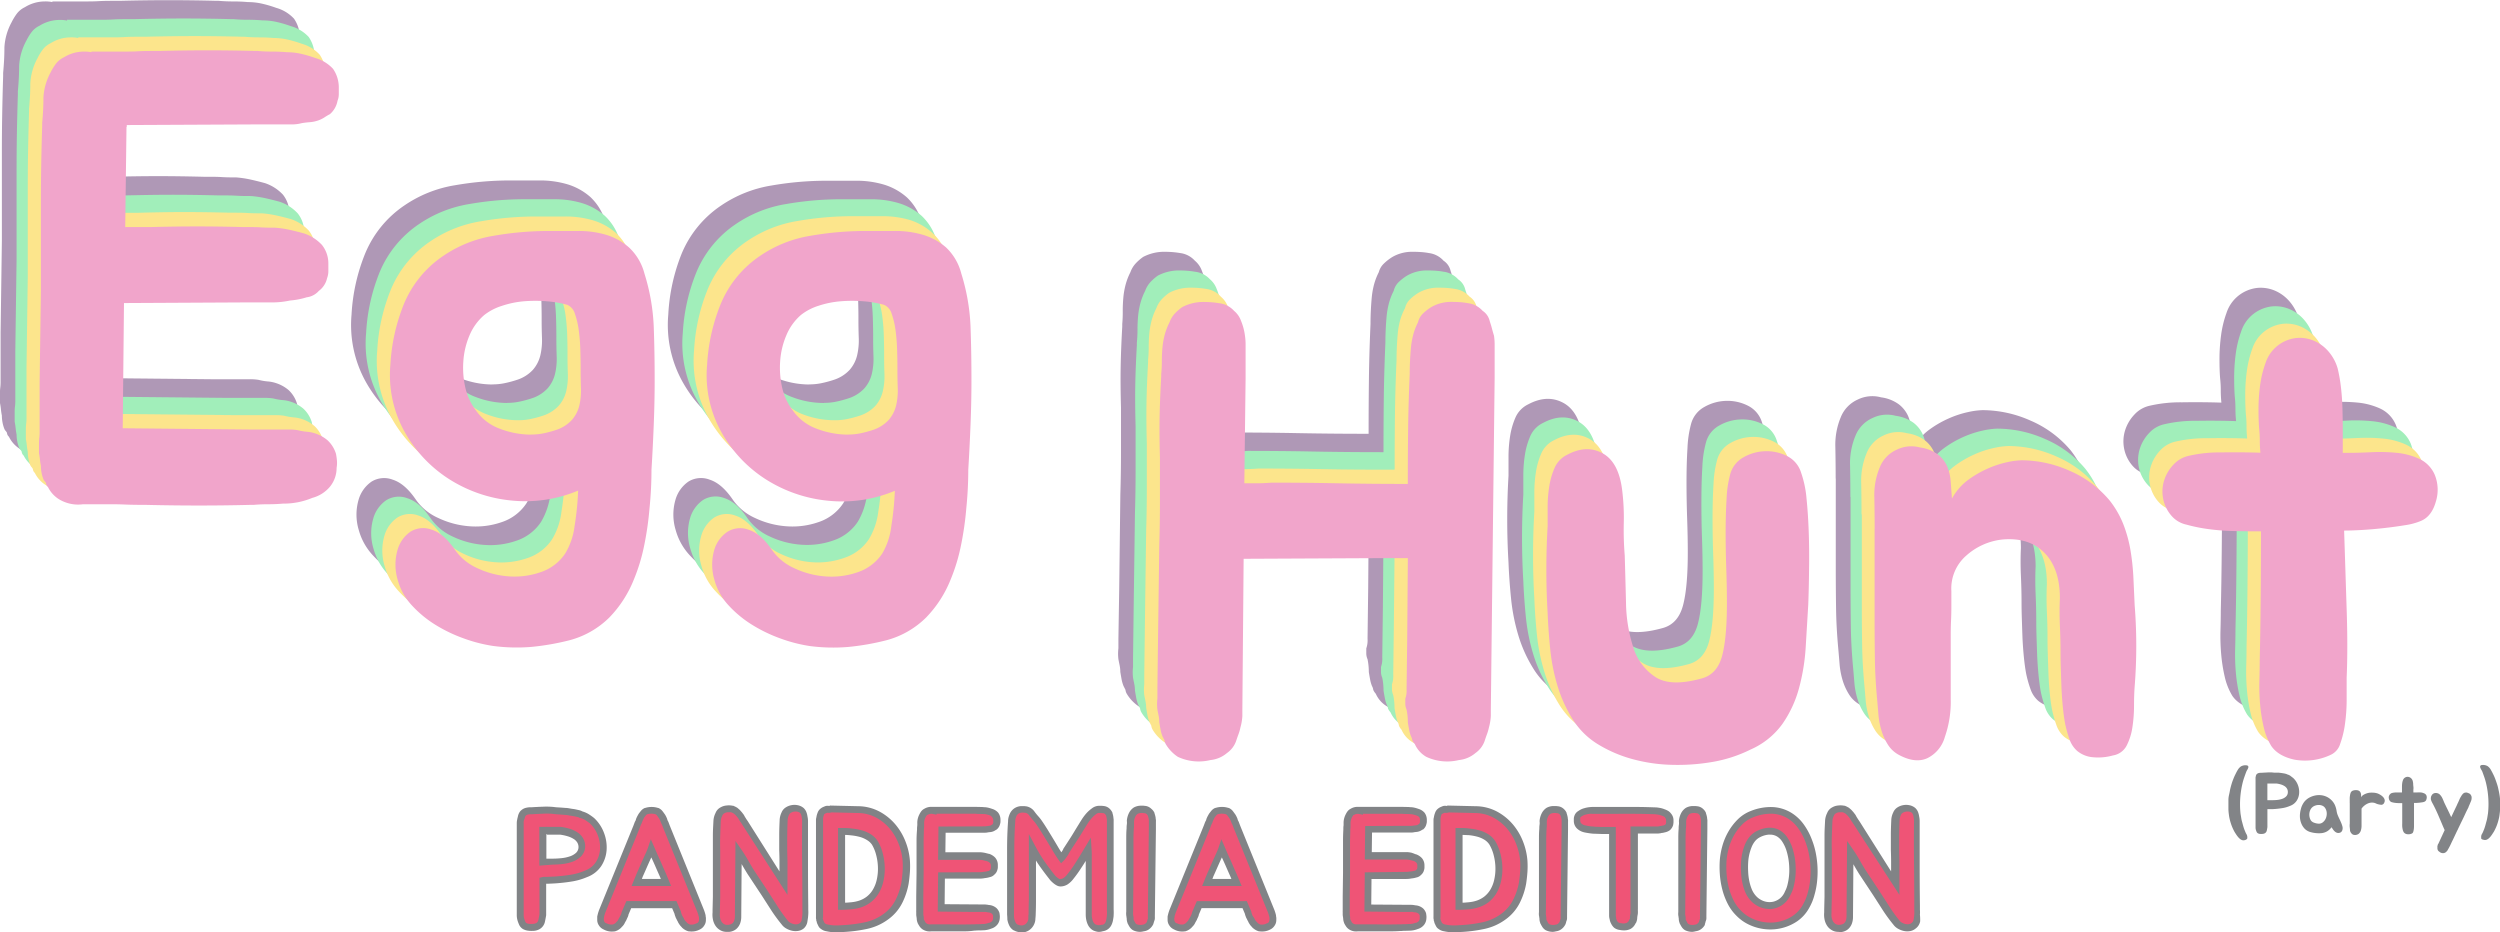 <svg id="Capa_1" data-name="Capa 1" xmlns="http://www.w3.org/2000/svg" viewBox="0 0 708.53 264.25"><defs><style>.cls-1{fill:#af98b6;}.cls-2{fill:#a1eeba;}.cls-3{fill:#fce58c;}.cls-4{fill:#f1a5cb;}.cls-5{fill:#828487;}.cls-6{fill:#ef5476;}.cls-7{fill:#818386;}</style></defs><title>tittle</title><path class="cls-1" d="M-275.4,756.62L-275.77,785h7.24q7.42-.18,13.21-0.18t12.85,0.18h0.91c1.45,0,2.86,0,4.25.09s2.74,0.09,4.07.09a30.25,30.25,0,0,1,4.16.63q2,0.45,4,1a12.28,12.28,0,0,1,5.07,3.26,8.42,8.42,0,0,1,1.81,5.25v2.08a5.57,5.57,0,0,1-.36,2.08,6.13,6.13,0,0,1-2.35,3.62,5.46,5.46,0,0,1-3.44,1.81,21.46,21.46,0,0,1-4.71.91,24.19,24.19,0,0,1-5.07.54h-8.5l-33.49.18-0.36,35.48,36,0.36h11.22a14.45,14.45,0,0,1,2.36.18,15.56,15.56,0,0,0,2.62.45,9.47,9.47,0,0,1,2.26.45,10.5,10.5,0,0,1,3.62,2,8.66,8.66,0,0,1,2.36,3.8c0.12,0.6.21,1.24,0.27,1.9a8.12,8.12,0,0,1-.09,2.08,8.41,8.41,0,0,1-1.81,5.25,9.71,9.71,0,0,1-5.07,3.26,20.94,20.94,0,0,1-8.33,1.63c-1.33.12-2.72,0.18-4.16,0.18s-2.84.06-4.16,0.18h-1.09q-14.12.36-29.32,0-3.62,0-5.79-.09t-3.89-.09h-8.24a10.45,10.45,0,0,1-6.87-1.45,8.45,8.45,0,0,1-3.08-3.44,1.57,1.57,0,0,1-.55-1.09,2.15,2.15,0,0,0-.36-0.54,1.92,1.92,0,0,1-.36-0.54,9.4,9.4,0,0,1-.55-1.9,10.43,10.43,0,0,1-.18-1.9c-0.12-.6-0.21-1.21-0.27-1.81s-0.15-1.21-.27-1.81v-2.9a12,12,0,0,1,.09-1.45,11.85,11.85,0,0,0,.09-1.45V829.21l0.36-26.07V779.06q0-6.51.09-11.58t0.27-11v-0.9c0.12-1.33.21-2.56,0.27-3.71s0.09-2.32.09-3.53a16.78,16.78,0,0,1,2-7.06,16.33,16.33,0,0,1,1.54-2.53,6.23,6.23,0,0,1,2.26-1.81,10.74,10.74,0,0,1,5.61-1.63,9.7,9.7,0,0,1,2.18.18v-0.18h9.14c1.27,0,2.63,0,4.08-.09s3.44-.09,6-0.09q7.24-.18,13.76-0.18t13.4,0.18h0.72q2,0.18,4.16.18c1.45,0,2.83.06,4.16,0.18a18.08,18.08,0,0,1,4,.45,33.74,33.74,0,0,1,4,1.18,10.88,10.88,0,0,1,5.07,3.08,9.32,9.32,0,0,1,1.63,5.07v2.08a5.07,5.07,0,0,1-.36,1.9,6.54,6.54,0,0,1-2.17,3.8,14.3,14.3,0,0,0-1.54.91,8,8,0,0,1-1.9.91,9.33,9.33,0,0,1-2.26.45c-0.79.06-1.54,0.15-2.26,0.27a10.85,10.85,0,0,1-2.63.36H-239.2l-36.2.18v0.54Z" transform="translate(300.2 -734.9)"/><path class="cls-1" d="M-125.71,828.84q0,5.8-.27,12.49t-0.63,12.49a108.74,108.74,0,0,1-.55,10.86,88.79,88.79,0,0,1-1.44,10.23,52.25,52.25,0,0,1-3.08,10.23,32.89,32.89,0,0,1-6.88,10.59,25.15,25.15,0,0,1-11.23,6.43,71.14,71.14,0,0,1-10.86,1.9,51.11,51.11,0,0,1-10.86-.27,42.87,42.87,0,0,1-8.15-2.08,42.3,42.3,0,0,1-8.15-3.89,31.58,31.58,0,0,1-6.7-5.52,17.18,17.18,0,0,1-4-7.15,15.06,15.06,0,0,1-.09-8.51,9.38,9.38,0,0,1,3.71-5.25,6.79,6.79,0,0,1,6-.54q3.43,1.09,6.52,5.61A15.33,15.33,0,0,0-176,881.7a24.83,24.83,0,0,0,8.87,2.35,22.4,22.4,0,0,0,9.14-1.18,13.43,13.43,0,0,0,7-5.34,19.87,19.87,0,0,0,2.63-7.78,81.86,81.86,0,0,0,1-10,38.66,38.66,0,0,1-18.92,2.81,40,40,0,0,1-17.55-6,37.55,37.55,0,0,1-12.67-13.4,33.17,33.17,0,0,1-4.07-19.1,53.5,53.5,0,0,1,3.89-17.38,30.56,30.56,0,0,1,11.13-13.58,35.46,35.46,0,0,1,14.3-5.7,91.41,91.41,0,0,1,15.38-1.36h8.6a27.33,27.33,0,0,1,7.88,1.09,17.44,17.44,0,0,1,6.52,3.62,15.4,15.4,0,0,1,4.35,7.42,58,58,0,0,1,2.62,15Q-125.7,820.7-125.71,828.84Zm-34.93,15a16.94,16.94,0,0,0,3.53-.36,30.23,30.23,0,0,0,3.35-.9,10.47,10.47,0,0,0,4.62-2.9,9.65,9.65,0,0,0,2.08-4.07,18.63,18.63,0,0,0,.46-5q-0.1-2.72-.09-5.61,0-2.35-.09-5.25a53.63,53.63,0,0,0-.45-5.52,23,23,0,0,0-1.09-4.62,3.9,3.9,0,0,0-2.17-2.53,30.31,30.31,0,0,0-5.79-1,39,39,0,0,0-6.52,0,26.68,26.68,0,0,0-6.25,1.27,15.48,15.48,0,0,0-5,2.62,15.47,15.47,0,0,0-4.16,5.79,22.53,22.53,0,0,0-1.72,7.24,25.47,25.47,0,0,0,.54,7.42,17,17,0,0,0,3,6.52,14.27,14.27,0,0,0,6.88,5.25A25,25,0,0,0-160.64,843.87Z" transform="translate(300.2 -734.9)"/><path class="cls-1" d="M-35.93,828.84q0,5.8-.27,12.49t-0.63,12.49a108.74,108.74,0,0,1-.55,10.86,88.79,88.79,0,0,1-1.44,10.23,52.25,52.25,0,0,1-3.08,10.23,32.89,32.89,0,0,1-6.88,10.59A25.15,25.15,0,0,1-60,902.15a71.14,71.14,0,0,1-10.86,1.9,51.11,51.11,0,0,1-10.86-.27,42.87,42.87,0,0,1-8.15-2.08A42.3,42.3,0,0,1-98,897.81a31.58,31.58,0,0,1-6.7-5.52,17.18,17.18,0,0,1-4-7.15,15.06,15.06,0,0,1-.09-8.51,9.38,9.38,0,0,1,3.71-5.25,6.79,6.79,0,0,1,6-.54q3.43,1.09,6.52,5.61a15.33,15.33,0,0,0,6.33,5.25,24.83,24.83,0,0,0,8.87,2.35,22.4,22.4,0,0,0,9.14-1.18,13.43,13.43,0,0,0,7-5.34,19.87,19.87,0,0,0,2.63-7.78,81.86,81.86,0,0,0,1-10,38.66,38.66,0,0,1-18.92,2.81,40,40,0,0,1-17.55-6,37.55,37.55,0,0,1-12.67-13.4,33.17,33.17,0,0,1-4.07-19.1A53.5,53.5,0,0,1-107,806.76a30.56,30.56,0,0,1,11.13-13.58,35.46,35.46,0,0,1,14.3-5.7,91.41,91.41,0,0,1,15.38-1.36h8.6a27.33,27.33,0,0,1,7.88,1.09,17.44,17.44,0,0,1,6.52,3.62,15.4,15.4,0,0,1,4.35,7.42,58,58,0,0,1,2.62,15Q-35.92,820.7-35.93,828.84Zm-34.93,15a16.94,16.94,0,0,0,3.53-.36,30.23,30.23,0,0,0,3.35-.9,10.47,10.47,0,0,0,4.62-2.9,9.65,9.65,0,0,0,2.08-4.07,18.63,18.63,0,0,0,.46-5q-0.1-2.72-.09-5.61,0-2.35-.09-5.25a53.63,53.63,0,0,0-.45-5.52,23,23,0,0,0-1.09-4.62,3.9,3.9,0,0,0-2.17-2.53,30.31,30.31,0,0,0-5.79-1,39,39,0,0,0-6.52,0,26.68,26.68,0,0,0-6.25,1.27,15.48,15.48,0,0,0-5,2.62,15.47,15.47,0,0,0-4.16,5.79,22.53,22.53,0,0,0-1.72,7.24,25.47,25.47,0,0,0,.54,7.42,17,17,0,0,0,3,6.52,14.27,14.27,0,0,0,6.88,5.25A25,25,0,0,0-70.86,843.87Z" transform="translate(300.2 -734.9)"/><path class="cls-1" d="M112.17,815.85a17.15,17.15,0,0,1,.18,2.35v9.59l-1.09,93.95v1.81a15,15,0,0,1-.54,3.26,13.43,13.43,0,0,1-.55,1.9c-0.25.66-.48,1.36-0.72,2.08a7,7,0,0,1-2.54,3.26,8.54,8.54,0,0,1-4.7,2,14,14,0,0,1-9.23-.91,7.77,7.77,0,0,1-3.26-3.62,4.13,4.13,0,0,1-.72-1.09,2.81,2.81,0,0,0-.36-1.09,9.72,9.72,0,0,1-.54-1.9c-0.12-.66-0.25-1.36-0.36-2.08a17.26,17.26,0,0,0-.09-1.81c-0.06-.6-0.15-1.2-0.27-1.81a4.3,4.3,0,0,1-.36-1.54v-1.54a6.86,6.86,0,0,0,.36-2.72l0.18-14.3,0.18-22.81H78L41.21,879l-0.36,42.72v1.81a14.82,14.82,0,0,1-.55,3.26,12.76,12.76,0,0,1-.54,1.9c-0.25.66-.49,1.36-0.73,2.08a7,7,0,0,1-2.53,3.26,8.54,8.54,0,0,1-4.7,2,14,14,0,0,1-9.23-.91,11.11,11.11,0,0,1-3.44-3.62,2.74,2.74,0,0,1-.36-1.09l-0.55-1.09a10.08,10.08,0,0,1-.55-1.9c-0.12-.66-0.24-1.36-0.36-2.08a9.47,9.47,0,0,0-.18-1.81c-0.12-.6-0.25-1.2-0.36-1.81a12.88,12.88,0,0,1,0-3.08V916L17,901.65,17.32,875q0.18-5.79.18-11.95V850.42q-0.18-6.51-.09-11.58t0.45-11.4v-0.72A36.63,36.63,0,0,0,18,823c0-1.27.06-2.56,0.18-3.89a22.15,22.15,0,0,1,.63-3.53,17.93,17.93,0,0,1,1.36-3.53,7.34,7.34,0,0,1,1.45-2.44,13.61,13.61,0,0,1,2.17-1.9,12.88,12.88,0,0,1,5.79-1.45q1.44,0,2.53.09c0.72,0.06,1.45.15,2.17,0.27a6.74,6.74,0,0,1,4.16,2.17,6.59,6.59,0,0,1,2,2.9,16.48,16.48,0,0,1,1.09,4.16,17.15,17.15,0,0,1,.18,2.35v9.59l-0.36,29.87h3.35c1.27,0,2.74-.06,4.43-0.18q9.41,0,18.73.18t19.64,0.18h0.18q0-8.15.09-15.57t0.45-15.57q0-1.81.09-3.71c0.06-1.27.15-2.56,0.27-3.89a22.72,22.72,0,0,1,.63-3.53,17.93,17.93,0,0,1,1.36-3.53A5.14,5.14,0,0,1,92,809.61a13.83,13.83,0,0,1,2.45-1.9,11.13,11.13,0,0,1,5.61-1.45q1.44,0,2.62.09a18.45,18.45,0,0,1,2.08.27,6.7,6.7,0,0,1,4.16,2.17,4.69,4.69,0,0,1,2,2.9c0.24,0.72.46,1.42,0.63,2.08S111.93,815.13,112.17,815.85Z" transform="translate(300.2 -734.9)"/><path class="cls-1" d="M201.23,892.06q-0.36,6-.72,12a57.39,57.39,0,0,1-1.9,11.67,32.51,32.51,0,0,1-4.71,10.14,22,22,0,0,1-9,7.24,38.92,38.92,0,0,1-10.86,3.53,57.88,57.88,0,0,1-11.58.81,46.38,46.38,0,0,1-11.23-1.72,37.66,37.66,0,0,1-9.78-4.25,21.85,21.85,0,0,1-7.06-7.06,39,39,0,0,1-4.26-9.41,54.83,54.83,0,0,1-2.08-10.5q-0.54-5.43-.72-10.14a208,208,0,0,1,0-24.62v-5.34a37.72,37.72,0,0,1,.45-5.88,21.14,21.14,0,0,1,1.54-5.34,7.46,7.46,0,0,1,3.62-3.71q5.43-2.89,10-.36t5.52,10.5a63.11,63.11,0,0,1,.45,9.23,88.16,88.16,0,0,0,.27,9.23q0.18,6.15.36,13.3a43,43,0,0,0,2.08,12.76,15.39,15.39,0,0,0,6.33,8.42q4.43,2.81,13.31.27,4.16-1.26,5.52-6.33t1.36-15q0-4.35-.18-9.59t-0.18-10.41q0-5.16.27-9.59a31,31,0,0,1,1-6.79,7.77,7.77,0,0,1,3.8-4.89,13.12,13.12,0,0,1,6.16-1.72,12.79,12.79,0,0,1,6.15,1.36,7.78,7.78,0,0,1,4,4.71,29.87,29.87,0,0,1,1.54,7.33q0.45,4.44.63,9.59T201.5,882Q201.41,887.35,201.23,892.06Z" transform="translate(300.2 -734.9)"/><path class="cls-1" d="M220.05,870.52q0-4.16-.09-8.87a20.34,20.34,0,0,1,1.54-8.51,9.24,9.24,0,0,1,4.8-5,9.4,9.4,0,0,1,6.61-.63,10.89,10.89,0,0,1,5.07,2,8.66,8.66,0,0,1,2.62,3.35,13.51,13.51,0,0,1,1,4.34q0.18,2.45.36,4.8a16,16,0,0,1,4.52-5.25,29.48,29.48,0,0,1,5.61-3.26,28.11,28.11,0,0,1,5.52-1.81,21.68,21.68,0,0,1,4.08-.54,33.65,33.65,0,0,1,13.67,3,30.42,30.42,0,0,1,11.31,8.42,26.73,26.73,0,0,1,3.89,6.79,37.66,37.66,0,0,1,2,7.33,65.65,65.65,0,0,1,.82,7.69q0.18,3.9.36,7.87a146.08,146.08,0,0,1,0,23q-0.18,2.35-.18,5.43a40.7,40.7,0,0,1-.45,6.06,16.78,16.78,0,0,1-1.63,5.25,5.3,5.3,0,0,1-3.89,2.81,15.61,15.61,0,0,1-6.24.45,8,8,0,0,1-3.89-1.72,7.68,7.68,0,0,1-2.17-3.26,33.17,33.17,0,0,1-1.27-4.52q-0.37-2-.63-4.62T273,915.77q-0.1-2.71-.18-5.34c-0.06-1.75-.09-3.35-0.09-4.8q0-3.44-.18-7.6t0-7.79q0-8.5-4.43-12.94t-12-3.71a18.24,18.24,0,0,0-10.13,4.62,12.34,12.34,0,0,0-4.16,10v4.35q0,2-.09,4t-0.09,4.34v17.83A30,30,0,0,1,240,929.53a9.53,9.53,0,0,1-4.89,6q-3.44,1.63-8.15-.9a8.33,8.33,0,0,1-3.17-3,16.4,16.4,0,0,1-1.81-4.07,22.19,22.19,0,0,1-.82-4.43c-0.12-1.51-.24-2.92-0.36-4.25q-0.55-6-.63-11.13t-0.09-11.13V870.52Z" transform="translate(300.2 -734.9)"/><path class="cls-1" d="M378.8,855.31a11.25,11.25,0,0,1,.27,7.6q-1.18,4.17-4.25,5.43a18.34,18.34,0,0,1-4.35,1.18q-2.72.45-5.88,0.81t-6.25.55q-3.08.18-5.25,0.18,0.18,5.43.36,11.13t0.36,11.13q0.18,5.43.18,10.41t-0.18,9v6.24a49.65,49.65,0,0,1-.46,6.79,27.15,27.15,0,0,1-1.36,5.7,5,5,0,0,1-2.72,3.17A17.06,17.06,0,0,1,339.07,936q-4.62-1-6.6-3.89a18.12,18.12,0,0,1-2.18-5.52,46,46,0,0,1-1-6.52,59.73,59.73,0,0,1-.18-6.52q0.09-3.17.09-5.52,0.18-7.6.27-17.29t0.09-19.46h-2.72q-2.17,0-5.52-.09a62.17,62.17,0,0,1-6.7-.54,45.12,45.12,0,0,1-6.24-1.27,7.71,7.71,0,0,1-4.16-2.44,10.41,10.41,0,0,1-2.45-5.07,10.52,10.52,0,0,1,.36-5.16,11.47,11.47,0,0,1,2.62-4.35,8.26,8.26,0,0,1,4.16-2.44,38.7,38.7,0,0,1,9.23-1q6-.09,11.23.09a34.77,34.77,0,0,1-.18-3.53,31,31,0,0,0-.18-3.35q-0.18-2.17-.18-5.52a50.35,50.35,0,0,1,.45-6.7,30.1,30.1,0,0,1,1.54-6.33,10.36,10.36,0,0,1,3.07-4.62,10.48,10.48,0,0,1,5.52-2.45,10.29,10.29,0,0,1,5.25.82,11.32,11.32,0,0,1,4.16,3.17,12.67,12.67,0,0,1,2.44,4.62,43.36,43.36,0,0,1,.91,5.16q0.36,3,.45,6.24t0.09,6.52v6h1.81c1.81,0,3.92-.06,6.33-0.18A47.43,47.43,0,0,1,368,849a19.84,19.84,0,0,1,6.43,1.72A8.82,8.82,0,0,1,378.8,855.31Z" transform="translate(300.2 -734.9)"/><path class="cls-2" d="M-271.24,761.86l-0.36,28.42h7.24q7.42-.18,13.21-0.18t12.85,0.18h0.91c1.45,0,2.86,0,4.25.09s2.74,0.09,4.07.09a30.25,30.25,0,0,1,4.16.63q2,0.45,4,1a12.28,12.28,0,0,1,5.07,3.26A8.42,8.42,0,0,1-214,800.6v2.08a5.57,5.57,0,0,1-.36,2.08,6.13,6.13,0,0,1-2.35,3.62,5.46,5.46,0,0,1-3.44,1.81,21.46,21.46,0,0,1-4.71.91,24.19,24.19,0,0,1-5.07.54h-8.5l-33.49.18-0.36,35.48,36,0.36h11.22a14.45,14.45,0,0,1,2.36.18,15.56,15.56,0,0,0,2.62.45,9.47,9.47,0,0,1,2.26.45,10.5,10.5,0,0,1,3.62,2,8.66,8.66,0,0,1,2.36,3.8c0.12,0.6.21,1.24,0.27,1.9a8.12,8.12,0,0,1-.09,2.08,8.41,8.41,0,0,1-1.81,5.25,9.71,9.71,0,0,1-5.07,3.26,20.94,20.94,0,0,1-8.33,1.63c-1.33.12-2.72,0.18-4.16,0.18s-2.84.06-4.16,0.18h-1.09q-14.12.36-29.32,0-3.62,0-5.79-.09t-3.89-.09h-8.24a10.45,10.45,0,0,1-6.87-1.45A8.45,8.45,0,0,1-293.5,864a1.57,1.57,0,0,1-.55-1.09,2.15,2.15,0,0,0-.36-0.54,1.92,1.92,0,0,1-.36-0.54,9.4,9.4,0,0,1-.55-1.9,10.43,10.43,0,0,1-.18-1.9c-0.12-.6-0.21-1.21-0.27-1.81s-0.15-1.21-.27-1.81v-2.9a12,12,0,0,1,.09-1.45,11.85,11.85,0,0,0,.09-1.45V834.45l0.36-26.07V784.3q0-6.51.09-11.58t0.27-11v-0.9c0.12-1.33.21-2.56,0.27-3.71s0.09-2.32.09-3.53a16.78,16.78,0,0,1,2-7.06,16.33,16.33,0,0,1,1.54-2.53,6.23,6.23,0,0,1,2.26-1.81,10.74,10.74,0,0,1,5.61-1.63,9.7,9.7,0,0,1,2.18.18V740.5h9.14c1.27,0,2.63,0,4.08-.09s3.44-.09,6-0.09q7.24-.18,13.76-0.18t13.4,0.18h0.72q2,0.18,4.16.18c1.45,0,2.83.06,4.16,0.18a18.08,18.08,0,0,1,4,.45,33.74,33.74,0,0,1,4,1.18,10.88,10.88,0,0,1,5.07,3.08,9.32,9.32,0,0,1,1.63,5.07v2.08a5.07,5.07,0,0,1-.36,1.9,6.54,6.54,0,0,1-2.17,3.8,14.3,14.3,0,0,0-1.54.91,8,8,0,0,1-1.9.91,9.33,9.33,0,0,1-2.26.45c-0.79.06-1.54,0.15-2.26,0.27a10.85,10.85,0,0,1-2.63.36H-235l-36.2.18v0.54Z" transform="translate(300.2 -734.9)"/><path class="cls-2" d="M-121.54,834.08q0,5.8-.27,12.49t-0.63,12.49a108.74,108.74,0,0,1-.55,10.86,88.79,88.79,0,0,1-1.44,10.23,52.25,52.25,0,0,1-3.08,10.23A32.89,32.89,0,0,1-134.39,901a25.15,25.15,0,0,1-11.23,6.43,71.14,71.14,0,0,1-10.86,1.9,51.11,51.11,0,0,1-10.86-.27,42.87,42.87,0,0,1-8.15-2.08,42.3,42.3,0,0,1-8.15-3.89,31.58,31.58,0,0,1-6.7-5.52,17.18,17.18,0,0,1-4-7.15,15.06,15.06,0,0,1-.09-8.51,9.38,9.38,0,0,1,3.71-5.25,6.79,6.79,0,0,1,6-.54q3.43,1.09,6.52,5.61a15.33,15.33,0,0,0,6.33,5.25,24.83,24.83,0,0,0,8.87,2.35,22.4,22.4,0,0,0,9.14-1.18,13.43,13.43,0,0,0,7-5.34,19.87,19.87,0,0,0,2.63-7.78,81.86,81.86,0,0,0,1-10,38.66,38.66,0,0,1-18.92,2.81,40,40,0,0,1-17.55-6,37.55,37.55,0,0,1-12.67-13.4,33.17,33.17,0,0,1-4.07-19.1A53.5,53.5,0,0,1-192.59,812a30.56,30.56,0,0,1,11.13-13.58,35.46,35.46,0,0,1,14.3-5.7,91.41,91.41,0,0,1,15.38-1.36h8.6a27.33,27.33,0,0,1,7.88,1.09,17.44,17.44,0,0,1,6.52,3.62,15.4,15.4,0,0,1,4.35,7.42,58,58,0,0,1,2.62,15Q-121.54,825.94-121.54,834.08Zm-34.93,15a16.94,16.94,0,0,0,3.53-.36,30.23,30.23,0,0,0,3.35-.9,10.47,10.47,0,0,0,4.62-2.9,9.65,9.65,0,0,0,2.08-4.07,18.63,18.63,0,0,0,.46-5q-0.1-2.72-.09-5.61,0-2.35-.09-5.25a53.63,53.63,0,0,0-.45-5.52,23,23,0,0,0-1.09-4.62,3.9,3.9,0,0,0-2.17-2.53,30.31,30.31,0,0,0-5.79-1,39,39,0,0,0-6.52,0,26.68,26.68,0,0,0-6.25,1.27,15.48,15.48,0,0,0-5,2.62,15.47,15.47,0,0,0-4.16,5.79,22.53,22.53,0,0,0-1.72,7.24,25.47,25.47,0,0,0,.54,7.42,17,17,0,0,0,3,6.52,14.27,14.27,0,0,0,6.88,5.25A25,25,0,0,0-156.48,849.11Z" transform="translate(300.2 -734.9)"/><path class="cls-2" d="M-31.76,834.08q0,5.8-.27,12.49t-0.63,12.49a108.74,108.74,0,0,1-.55,10.86,88.79,88.79,0,0,1-1.44,10.23,52.25,52.25,0,0,1-3.08,10.23A32.89,32.89,0,0,1-44.61,901a25.15,25.15,0,0,1-11.23,6.43,71.14,71.14,0,0,1-10.86,1.9A51.11,51.11,0,0,1-77.56,909a42.87,42.87,0,0,1-8.15-2.08,42.3,42.3,0,0,1-8.15-3.89,31.58,31.58,0,0,1-6.7-5.52,17.18,17.18,0,0,1-4-7.15,15.06,15.06,0,0,1-.09-8.51,9.38,9.38,0,0,1,3.71-5.25,6.79,6.79,0,0,1,6-.54q3.43,1.09,6.52,5.61a15.33,15.33,0,0,0,6.33,5.25,24.83,24.83,0,0,0,8.87,2.35,22.4,22.4,0,0,0,9.14-1.18,13.43,13.43,0,0,0,7-5.34A19.87,19.87,0,0,0-54.48,875a81.86,81.86,0,0,0,1-10,38.66,38.66,0,0,1-18.92,2.81,40,40,0,0,1-17.55-6,37.55,37.55,0,0,1-12.67-13.4,33.17,33.17,0,0,1-4.07-19.1A53.5,53.5,0,0,1-102.81,812a30.56,30.56,0,0,1,11.13-13.58,35.46,35.46,0,0,1,14.3-5.7A91.41,91.41,0,0,1-62,791.37h8.6a27.33,27.33,0,0,1,7.88,1.09A17.44,17.44,0,0,1-39,796.07a15.4,15.4,0,0,1,4.35,7.42,58,58,0,0,1,2.62,15Q-31.76,825.94-31.76,834.08Zm-34.93,15a16.94,16.94,0,0,0,3.53-.36,30.23,30.23,0,0,0,3.35-.9,10.47,10.47,0,0,0,4.62-2.9,9.65,9.65,0,0,0,2.08-4.07,18.63,18.63,0,0,0,.46-5q-0.1-2.72-.09-5.61,0-2.35-.09-5.25a53.63,53.63,0,0,0-.45-5.52,23,23,0,0,0-1.09-4.62,3.9,3.9,0,0,0-2.17-2.53,30.31,30.31,0,0,0-5.79-1,39,39,0,0,0-6.52,0,26.68,26.68,0,0,0-6.25,1.27,15.48,15.48,0,0,0-5,2.62,15.47,15.47,0,0,0-4.16,5.79A22.53,22.53,0,0,0-86,828.29a25.47,25.47,0,0,0,.54,7.42,17,17,0,0,0,3,6.52,14.27,14.27,0,0,0,6.88,5.25A25,25,0,0,0-66.69,849.11Z" transform="translate(300.2 -734.9)"/><path class="cls-2" d="M116.34,821.09a17.15,17.15,0,0,1,.18,2.35V833L115.43,927v1.81a15,15,0,0,1-.54,3.26,13.43,13.43,0,0,1-.55,1.9c-0.25.66-.48,1.36-0.72,2.08a7,7,0,0,1-2.54,3.26,8.54,8.54,0,0,1-4.7,2,14,14,0,0,1-9.23-.91,7.77,7.77,0,0,1-3.26-3.62,4.13,4.13,0,0,1-.72-1.09,2.81,2.81,0,0,0-.36-1.09,9.72,9.72,0,0,1-.54-1.9c-0.12-.66-0.25-1.36-0.36-2.08a17.26,17.26,0,0,0-.09-1.81c-0.06-.6-0.15-1.2-0.27-1.81a4.3,4.3,0,0,1-.36-1.54v-1.54a6.86,6.86,0,0,0,.36-2.72l0.18-14.3,0.18-22.81H82.12l-36.74.18L45,927v1.81a14.82,14.82,0,0,1-.55,3.26,12.76,12.76,0,0,1-.54,1.9c-0.25.66-.49,1.36-0.73,2.08a7,7,0,0,1-2.53,3.26,8.54,8.54,0,0,1-4.7,2,14,14,0,0,1-9.23-.91,11.11,11.11,0,0,1-3.44-3.62,2.74,2.74,0,0,1-.36-1.09l-0.55-1.09a10.08,10.08,0,0,1-.55-1.9c-0.12-.66-0.24-1.36-0.36-2.08a9.47,9.47,0,0,0-.18-1.81c-0.12-.6-0.25-1.2-0.36-1.81a12.88,12.88,0,0,1,0-3.08v-2.72l0.18-14.3,0.36-26.61q0.18-5.79.18-11.95V855.67q-0.18-6.51-.09-11.58T22,832.68V832a36.63,36.63,0,0,0,.18-3.71c0-1.27.06-2.56,0.18-3.89a22.15,22.15,0,0,1,.63-3.53,17.93,17.93,0,0,1,1.36-3.53,7.34,7.34,0,0,1,1.45-2.44,13.61,13.61,0,0,1,2.17-1.9,12.88,12.88,0,0,1,5.79-1.45q1.44,0,2.53.09c0.72,0.06,1.45.15,2.17,0.27A6.74,6.74,0,0,1,42.66,814a6.59,6.59,0,0,1,2,2.9,16.48,16.48,0,0,1,1.09,4.16,17.15,17.15,0,0,1,.18,2.35V833l-0.36,29.87h3.35c1.27,0,2.74-.06,4.43-0.18q9.41,0,18.73.18t19.64,0.18H91.9q0-8.15.09-15.57T92.44,832q0-1.81.09-3.71c0.06-1.27.15-2.56,0.27-3.89a22.72,22.72,0,0,1,.63-3.53,17.93,17.93,0,0,1,1.36-3.53,5.14,5.14,0,0,1,1.36-2.44,13.83,13.83,0,0,1,2.45-1.9,11.13,11.13,0,0,1,5.61-1.45q1.44,0,2.62.09a18.45,18.45,0,0,1,2.08.27,6.7,6.7,0,0,1,4.16,2.17,4.69,4.69,0,0,1,2,2.9c0.24,0.72.46,1.42,0.63,2.08S116.09,820.37,116.34,821.09Z" transform="translate(300.2 -734.9)"/><path class="cls-2" d="M205.39,897.3q-0.36,6-.72,12a57.39,57.39,0,0,1-1.9,11.67,32.51,32.51,0,0,1-4.71,10.14,22,22,0,0,1-9,7.24,38.92,38.92,0,0,1-10.86,3.53,57.88,57.88,0,0,1-11.58.81A46.38,46.38,0,0,1,155.43,941a37.66,37.66,0,0,1-9.78-4.25,21.85,21.85,0,0,1-7.06-7.06,39,39,0,0,1-4.26-9.41,54.83,54.83,0,0,1-2.08-10.5q-0.54-5.43-.72-10.14a208,208,0,0,1,0-24.62v-5.34a37.72,37.72,0,0,1,.45-5.88,21.14,21.14,0,0,1,1.54-5.34,7.46,7.46,0,0,1,3.62-3.71q5.43-2.89,10-.36t5.52,10.5a63.11,63.11,0,0,1,.45,9.23,88.16,88.16,0,0,0,.27,9.23q0.18,6.15.36,13.3a43,43,0,0,0,2.08,12.76,15.39,15.39,0,0,0,6.33,8.42q4.43,2.81,13.31.27,4.16-1.26,5.52-6.33t1.36-15q0-4.35-.18-9.59T182,876.76q0-5.16.27-9.59a31,31,0,0,1,1-6.79,7.77,7.77,0,0,1,3.8-4.89,13.12,13.12,0,0,1,6.16-1.72,12.79,12.79,0,0,1,6.15,1.36,7.78,7.78,0,0,1,4,4.71,29.87,29.87,0,0,1,1.54,7.33q0.45,4.44.63,9.59t0.09,10.5Q205.57,892.59,205.39,897.3Z" transform="translate(300.2 -734.9)"/><path class="cls-2" d="M224.22,875.76q0-4.16-.09-8.87a20.34,20.34,0,0,1,1.54-8.51,9.24,9.24,0,0,1,4.8-5,9.4,9.4,0,0,1,6.61-.63,10.89,10.89,0,0,1,5.07,2,8.66,8.66,0,0,1,2.62,3.35,13.51,13.51,0,0,1,1,4.34q0.18,2.45.36,4.8a16,16,0,0,1,4.52-5.25,29.48,29.48,0,0,1,5.61-3.26,28.11,28.11,0,0,1,5.52-1.81,21.68,21.68,0,0,1,4.08-.54,33.65,33.65,0,0,1,13.67,3,30.42,30.42,0,0,1,11.31,8.42,26.73,26.73,0,0,1,3.89,6.79,37.66,37.66,0,0,1,2,7.33,65.65,65.65,0,0,1,.82,7.69q0.18,3.9.36,7.87a146.08,146.08,0,0,1,0,23q-0.18,2.35-.18,5.43a40.7,40.7,0,0,1-.45,6.06,16.78,16.78,0,0,1-1.63,5.25,5.3,5.3,0,0,1-3.89,2.81,15.61,15.61,0,0,1-6.24.45,8,8,0,0,1-3.89-1.72,7.68,7.68,0,0,1-2.17-3.26,33.17,33.17,0,0,1-1.27-4.52q-0.37-2-.63-4.62T277.17,921q-0.1-2.71-.18-5.34c-0.06-1.75-.09-3.35-0.09-4.8q0-3.44-.18-7.6t0-7.79q0-8.5-4.43-12.94t-12-3.71a18.24,18.24,0,0,0-10.13,4.62,12.34,12.34,0,0,0-4.16,10v4.35q0,2-.09,4t-0.09,4.34V924a30,30,0,0,1-1.63,10.77,9.53,9.53,0,0,1-4.89,6q-3.44,1.63-8.15-.9a8.33,8.33,0,0,1-3.17-3,16.4,16.4,0,0,1-1.81-4.07,22.19,22.19,0,0,1-.82-4.43c-0.12-1.51-.24-2.92-0.36-4.25q-0.55-6-.63-11.13t-0.09-11.13V875.76Z" transform="translate(300.2 -734.9)"/><path class="cls-2" d="M383,860.55a11.25,11.25,0,0,1,.27,7.6q-1.18,4.17-4.25,5.43a18.34,18.34,0,0,1-4.35,1.18q-2.72.45-5.88,0.81t-6.25.55q-3.08.18-5.25,0.18,0.18,5.43.36,11.13T358,898.57q0.18,5.43.18,10.41t-0.18,9v6.24a49.65,49.65,0,0,1-.46,6.79,27.15,27.15,0,0,1-1.36,5.7,5,5,0,0,1-2.72,3.17,17.06,17.06,0,0,1-10.23,1.36q-4.62-1-6.6-3.89a18.12,18.12,0,0,1-2.18-5.52,46,46,0,0,1-1-6.52,59.73,59.73,0,0,1-.18-6.52q0.09-3.17.09-5.52,0.18-7.6.27-17.29t0.09-19.46H331q-2.17,0-5.52-.09a62.17,62.17,0,0,1-6.7-.54,45.12,45.12,0,0,1-6.24-1.27,7.71,7.71,0,0,1-4.16-2.44,10.41,10.41,0,0,1-2.45-5.07,10.52,10.52,0,0,1,.36-5.16,11.47,11.47,0,0,1,2.62-4.35,8.26,8.26,0,0,1,4.16-2.44,38.7,38.7,0,0,1,9.23-1q6-.09,11.23.09a34.77,34.77,0,0,1-.18-3.53,31,31,0,0,0-.18-3.35q-0.18-2.17-.18-5.52a50.35,50.35,0,0,1,.45-6.7,30.1,30.1,0,0,1,1.54-6.33,10.36,10.36,0,0,1,3.07-4.62,10.48,10.48,0,0,1,5.52-2.45,10.29,10.29,0,0,1,5.25.82,11.32,11.32,0,0,1,4.16,3.17,12.67,12.67,0,0,1,2.44,4.62,43.36,43.36,0,0,1,.91,5.16q0.36,3,.45,6.24t0.09,6.52v6h1.81c1.81,0,3.92-.06,6.33-0.18a47.43,47.43,0,0,1,7.15.18,19.84,19.84,0,0,1,6.43,1.72A8.82,8.82,0,0,1,383,860.55Z" transform="translate(300.2 -734.9)"/><path class="cls-3" d="M-268.08,766.79l-0.36,28.42h7.24Q-253.78,795-248,795t12.85,0.18h0.91c1.45,0,2.86,0,4.25.09s2.74,0.09,4.07.09a30.25,30.25,0,0,1,4.16.63q2,0.45,4,1a12.28,12.28,0,0,1,5.07,3.26,8.42,8.42,0,0,1,1.81,5.25v2.08a5.57,5.57,0,0,1-.36,2.08,6.13,6.13,0,0,1-2.35,3.62,5.46,5.46,0,0,1-3.44,1.81,21.46,21.46,0,0,1-4.71.91,24.19,24.19,0,0,1-5.07.54h-8.5l-33.49.18-0.36,35.48,36,0.36h11.22a14.45,14.45,0,0,1,2.36.18,15.56,15.56,0,0,0,2.62.45,9.47,9.47,0,0,1,2.26.45,10.5,10.5,0,0,1,3.62,2,8.66,8.66,0,0,1,2.36,3.8c0.12,0.6.21,1.24,0.27,1.9a8.12,8.12,0,0,1-.09,2.08,8.41,8.41,0,0,1-1.81,5.25A9.71,9.71,0,0,1-215.4,872a20.94,20.94,0,0,1-8.33,1.63c-1.33.12-2.72,0.18-4.16,0.18s-2.84.06-4.16,0.18h-1.09q-14.12.36-29.32,0-3.62,0-5.79-.09t-3.89-.09h-8.24a10.45,10.45,0,0,1-6.87-1.45,8.45,8.45,0,0,1-3.08-3.44,1.57,1.57,0,0,1-.55-1.09,2.15,2.15,0,0,0-.36-0.54,1.92,1.92,0,0,1-.36-0.54,9.4,9.4,0,0,1-.55-1.9,10.43,10.43,0,0,1-.18-1.9c-0.12-.6-0.21-1.21-0.27-1.81s-0.15-1.21-.27-1.81v-2.9a12,12,0,0,1,.09-1.45,11.85,11.85,0,0,0,.09-1.45V839.38l0.36-26.07V789.24q0-6.51.09-11.58t0.27-11v-0.9c0.12-1.33.21-2.56,0.27-3.71s0.09-2.32.09-3.53a16.78,16.78,0,0,1,2-7.06,16.33,16.33,0,0,1,1.54-2.53,6.23,6.23,0,0,1,2.26-1.81,10.74,10.74,0,0,1,5.61-1.63,9.7,9.7,0,0,1,2.18.18v-0.18h9.14c1.27,0,2.63,0,4.08-.09s3.44-.09,6-0.09q7.24-.18,13.76-0.18t13.4,0.18H-231q2,0.18,4.16.18c1.45,0,2.83.06,4.16,0.18a18.08,18.08,0,0,1,4,.45,33.74,33.74,0,0,1,4,1.18,10.88,10.88,0,0,1,5.07,3.08,9.32,9.32,0,0,1,1.63,5.07v2.08a5.07,5.07,0,0,1-.36,1.9,6.54,6.54,0,0,1-2.17,3.8,14.3,14.3,0,0,0-1.54.91,8,8,0,0,1-1.9.91,9.33,9.33,0,0,1-2.26.45c-0.79.06-1.54,0.15-2.26,0.27a10.85,10.85,0,0,1-2.63.36h-10.77l-36.2.18v0.54Z" transform="translate(300.2 -734.9)"/><path class="cls-3" d="M-118.38,839q0,5.8-.27,12.49T-119.29,864a108.74,108.74,0,0,1-.55,10.86,88.79,88.79,0,0,1-1.44,10.23,52.25,52.25,0,0,1-3.08,10.23,32.89,32.89,0,0,1-6.88,10.59,25.15,25.15,0,0,1-11.23,6.43,71.14,71.14,0,0,1-10.86,1.9,51.11,51.11,0,0,1-10.86-.27,42.87,42.87,0,0,1-8.15-2.08,42.3,42.3,0,0,1-8.15-3.89,31.58,31.58,0,0,1-6.7-5.52,17.18,17.18,0,0,1-4-7.15,15.06,15.06,0,0,1-.09-8.51,9.38,9.38,0,0,1,3.71-5.25,6.79,6.79,0,0,1,6-.54q3.43,1.09,6.52,5.61a15.33,15.33,0,0,0,6.33,5.25,24.83,24.83,0,0,0,8.87,2.35,22.4,22.4,0,0,0,9.14-1.18,13.43,13.43,0,0,0,7-5.34,19.87,19.87,0,0,0,2.63-7.78,81.86,81.86,0,0,0,1-10A38.66,38.66,0,0,1-159,872.78a40,40,0,0,1-17.55-6,37.55,37.55,0,0,1-12.67-13.4,33.17,33.17,0,0,1-4.07-19.1,53.5,53.5,0,0,1,3.89-17.38,30.56,30.56,0,0,1,11.13-13.58,35.46,35.46,0,0,1,14.3-5.7,91.41,91.41,0,0,1,15.38-1.36h8.6a27.33,27.33,0,0,1,7.88,1.09,17.44,17.44,0,0,1,6.52,3.62,15.4,15.4,0,0,1,4.35,7.42,58,58,0,0,1,2.62,15Q-118.38,830.88-118.38,839Zm-34.93,15a16.94,16.94,0,0,0,3.53-.36,30.23,30.23,0,0,0,3.35-.9,10.47,10.47,0,0,0,4.62-2.9,9.65,9.65,0,0,0,2.08-4.07,18.63,18.63,0,0,0,.46-5q-0.1-2.72-.09-5.61,0-2.35-.09-5.25a53.63,53.63,0,0,0-.45-5.52,23,23,0,0,0-1.09-4.62,3.9,3.9,0,0,0-2.17-2.53,30.31,30.31,0,0,0-5.79-1,39,39,0,0,0-6.52,0,26.68,26.68,0,0,0-6.25,1.27,15.48,15.48,0,0,0-5,2.62,15.47,15.47,0,0,0-4.16,5.79,22.53,22.53,0,0,0-1.72,7.24,25.47,25.47,0,0,0,.54,7.42,17,17,0,0,0,3,6.52,14.27,14.27,0,0,0,6.88,5.25A25,25,0,0,0-153.32,854Z" transform="translate(300.2 -734.9)"/><path class="cls-3" d="M-28.6,839q0,5.8-.27,12.49T-29.51,864a108.74,108.74,0,0,1-.55,10.86,88.79,88.79,0,0,1-1.44,10.23,52.25,52.25,0,0,1-3.08,10.23,32.89,32.89,0,0,1-6.88,10.59,25.15,25.15,0,0,1-11.23,6.43,71.14,71.14,0,0,1-10.86,1.9A51.11,51.11,0,0,1-74.4,914a42.87,42.87,0,0,1-8.15-2.08A42.3,42.3,0,0,1-90.69,908a31.58,31.58,0,0,1-6.7-5.52,17.18,17.18,0,0,1-4-7.15,15.06,15.06,0,0,1-.09-8.51,9.38,9.38,0,0,1,3.71-5.25,6.79,6.79,0,0,1,6-.54q3.43,1.09,6.52,5.61a15.33,15.33,0,0,0,6.33,5.25,24.83,24.83,0,0,0,8.87,2.35A22.4,22.4,0,0,0-60.91,893a13.43,13.43,0,0,0,7-5.34,19.87,19.87,0,0,0,2.63-7.78,81.86,81.86,0,0,0,1-10,38.66,38.66,0,0,1-18.92,2.81,40,40,0,0,1-17.55-6,37.55,37.55,0,0,1-12.67-13.4,33.17,33.17,0,0,1-4.07-19.1,53.5,53.5,0,0,1,3.89-17.38,30.56,30.56,0,0,1,11.13-13.58,35.46,35.46,0,0,1,14.3-5.7,91.41,91.41,0,0,1,15.38-1.36h8.6a27.33,27.33,0,0,1,7.88,1.09A17.44,17.44,0,0,1-35.84,801a15.4,15.4,0,0,1,4.35,7.42,58,58,0,0,1,2.62,15Q-28.6,830.88-28.6,839Zm-34.93,15a16.94,16.94,0,0,0,3.53-.36,30.23,30.23,0,0,0,3.35-.9,10.47,10.47,0,0,0,4.62-2.9A9.65,9.65,0,0,0-50,845.8a18.63,18.63,0,0,0,.46-5q-0.1-2.72-.09-5.61,0-2.35-.09-5.25a53.63,53.63,0,0,0-.45-5.52,23,23,0,0,0-1.09-4.62,3.9,3.9,0,0,0-2.17-2.53,30.31,30.31,0,0,0-5.79-1,39,39,0,0,0-6.52,0A26.68,26.68,0,0,0-72,817.57a15.48,15.48,0,0,0-5,2.62A15.47,15.47,0,0,0-81.09,826a22.53,22.53,0,0,0-1.72,7.24,25.47,25.47,0,0,0,.54,7.42,17,17,0,0,0,3,6.52,14.27,14.27,0,0,0,6.88,5.25A25,25,0,0,0-63.53,854Z" transform="translate(300.2 -734.9)"/><path class="cls-3" d="M119.5,826a17.15,17.15,0,0,1,.18,2.35V838l-1.09,93.95v1.81A15,15,0,0,1,118,937a13.43,13.43,0,0,1-.55,1.9c-0.25.66-.48,1.36-0.72,2.08a7,7,0,0,1-2.54,3.26,8.54,8.54,0,0,1-4.7,2,14,14,0,0,1-9.23-.91A7.77,7.77,0,0,1,97,941.69a4.13,4.13,0,0,1-.72-1.09,2.81,2.81,0,0,0-.36-1.09,9.72,9.72,0,0,1-.54-1.9c-0.12-.66-0.25-1.36-0.36-2.08a17.26,17.26,0,0,0-.09-1.81c-0.06-.6-0.15-1.2-0.27-1.81a4.3,4.3,0,0,1-.36-1.54v-1.54a6.86,6.86,0,0,0,.36-2.72l0.18-14.3L95.06,889H85.28l-36.74.18-0.36,42.72v1.81a14.82,14.82,0,0,1-.55,3.26,12.76,12.76,0,0,1-.54,1.9c-0.25.66-.49,1.36-0.73,2.08a7,7,0,0,1-2.53,3.26,8.54,8.54,0,0,1-4.7,2,14,14,0,0,1-9.23-.91,11.11,11.11,0,0,1-3.44-3.62,2.74,2.74,0,0,1-.36-1.09l-0.55-1.09a10.08,10.08,0,0,1-.55-1.9c-0.12-.66-0.24-1.36-0.36-2.08a9.47,9.47,0,0,0-.18-1.81c-0.12-.6-0.25-1.2-0.36-1.81a12.88,12.88,0,0,1,0-3.08v-2.72l0.18-14.3,0.36-26.61q0.18-5.79.18-11.95V860.6q-0.18-6.51-.09-11.58t0.45-11.4v-0.72a36.63,36.63,0,0,0,.18-3.71c0-1.27.06-2.56,0.18-3.89a22.15,22.15,0,0,1,.63-3.53,17.93,17.93,0,0,1,1.36-3.53A7.34,7.34,0,0,1,29,819.78a13.61,13.61,0,0,1,2.17-1.9A12.88,12.88,0,0,1,37,816.43q1.44,0,2.53.09c0.72,0.06,1.45.15,2.17,0.27A6.74,6.74,0,0,1,45.82,819a6.59,6.59,0,0,1,2,2.9A16.48,16.48,0,0,1,48.9,826a17.15,17.15,0,0,1,.18,2.35V838l-0.36,29.87h3.35c1.27,0,2.74-.06,4.43-0.18q9.41,0,18.73.18T94.88,868h0.18q0-8.15.09-15.57t0.45-15.57q0-1.81.09-3.71c0.06-1.27.15-2.56,0.27-3.89a22.72,22.72,0,0,1,.63-3.53A17.93,17.93,0,0,1,98,822.22a5.14,5.14,0,0,1,1.36-2.44,13.83,13.83,0,0,1,2.45-1.9,11.13,11.13,0,0,1,5.61-1.45q1.44,0,2.62.09a18.45,18.45,0,0,1,2.08.27,6.7,6.7,0,0,1,4.16,2.17,4.69,4.69,0,0,1,2,2.9c0.24,0.72.46,1.42,0.63,2.08S119.25,825.3,119.5,826Z" transform="translate(300.2 -734.9)"/><path class="cls-3" d="M208.55,902.23q-0.36,6-.72,12a57.39,57.39,0,0,1-1.9,11.67,32.51,32.51,0,0,1-4.71,10.14,22,22,0,0,1-9,7.24,38.92,38.92,0,0,1-10.86,3.53,57.88,57.88,0,0,1-11.58.81,46.38,46.38,0,0,1-11.23-1.72,37.66,37.66,0,0,1-9.78-4.25,21.85,21.85,0,0,1-7.06-7.06,39,39,0,0,1-4.26-9.41,54.83,54.83,0,0,1-2.08-10.5q-0.54-5.43-.72-10.14a208,208,0,0,1,0-24.62v-5.34a37.72,37.72,0,0,1,.45-5.88,21.14,21.14,0,0,1,1.54-5.34,7.46,7.46,0,0,1,3.62-3.71q5.43-2.89,10-.36t5.52,10.5a63.11,63.11,0,0,1,.45,9.23,88.16,88.16,0,0,0,.27,9.23q0.18,6.15.36,13.3A43,43,0,0,0,159,914.36a15.39,15.39,0,0,0,6.33,8.42q4.43,2.81,13.31.27,4.16-1.26,5.52-6.33t1.36-15q0-4.35-.18-9.59t-0.18-10.41q0-5.16.27-9.59a31,31,0,0,1,1-6.79,7.77,7.77,0,0,1,3.8-4.89,13.12,13.12,0,0,1,6.16-1.72,12.79,12.79,0,0,1,6.15,1.36,7.78,7.78,0,0,1,4,4.71,29.87,29.87,0,0,1,1.54,7.33q0.45,4.44.63,9.59t0.09,10.5Q208.73,897.53,208.55,902.23Z" transform="translate(300.2 -734.9)"/><path class="cls-3" d="M227.38,880.69q0-4.16-.09-8.87a20.34,20.34,0,0,1,1.54-8.51,9.24,9.24,0,0,1,4.8-5,9.4,9.4,0,0,1,6.61-.63,10.89,10.89,0,0,1,5.07,2,8.66,8.66,0,0,1,2.62,3.35,13.51,13.51,0,0,1,1,4.34q0.18,2.45.36,4.8a16,16,0,0,1,4.52-5.25,29.48,29.48,0,0,1,5.61-3.26,28.11,28.11,0,0,1,5.52-1.81,21.68,21.68,0,0,1,4.08-.54,33.65,33.65,0,0,1,13.67,3A30.42,30.42,0,0,1,294,872.73a26.73,26.73,0,0,1,3.89,6.79,37.66,37.66,0,0,1,2,7.33,65.65,65.65,0,0,1,.82,7.69q0.18,3.9.36,7.87a146.08,146.08,0,0,1,0,23q-0.18,2.35-.18,5.43a40.7,40.7,0,0,1-.45,6.06,16.78,16.78,0,0,1-1.63,5.25,5.3,5.3,0,0,1-3.89,2.81,15.61,15.61,0,0,1-6.24.45,8,8,0,0,1-3.89-1.72,7.68,7.68,0,0,1-2.17-3.26,33.17,33.17,0,0,1-1.27-4.52q-0.37-2-.63-4.62t-0.36-5.34q-0.1-2.71-.18-5.34c-0.06-1.75-.09-3.35-0.09-4.8q0-3.44-.18-7.6t0-7.79q0-8.5-4.43-12.94t-12-3.71a18.24,18.24,0,0,0-10.13,4.62,12.34,12.34,0,0,0-4.16,10v4.35q0,2-.09,4t-0.09,4.34v17.83a30,30,0,0,1-1.63,10.77,9.53,9.53,0,0,1-4.89,6q-3.44,1.63-8.15-.9a8.33,8.33,0,0,1-3.17-3,16.4,16.4,0,0,1-1.81-4.07,22.19,22.19,0,0,1-.82-4.43c-0.12-1.51-.24-2.92-0.36-4.25q-0.55-6-.63-11.13t-0.09-11.13V880.69Z" transform="translate(300.2 -734.9)"/><path class="cls-3" d="M386.13,865.49a11.25,11.25,0,0,1,.27,7.6q-1.18,4.17-4.25,5.43a18.34,18.34,0,0,1-4.35,1.18q-2.72.45-5.88,0.81t-6.25.55q-3.08.18-5.25,0.18,0.18,5.43.36,11.13t0.36,11.13q0.18,5.43.18,10.41t-0.18,9v6.24a49.65,49.65,0,0,1-.46,6.79,27.15,27.15,0,0,1-1.36,5.7,5,5,0,0,1-2.72,3.17,17.06,17.06,0,0,1-10.23,1.36q-4.62-1-6.6-3.89a18.12,18.12,0,0,1-2.18-5.52,46,46,0,0,1-1-6.52,59.73,59.73,0,0,1-.18-6.52q0.09-3.17.09-5.52,0.18-7.6.27-17.29t0.09-19.46h-2.72q-2.17,0-5.52-.09a62.17,62.17,0,0,1-6.7-.54,45.12,45.12,0,0,1-6.24-1.27,7.71,7.71,0,0,1-4.16-2.44,10.41,10.41,0,0,1-2.45-5.07,10.52,10.52,0,0,1,.36-5.16,11.47,11.47,0,0,1,2.62-4.35,8.26,8.26,0,0,1,4.16-2.44,38.7,38.7,0,0,1,9.23-1q6-.09,11.23.09a34.77,34.77,0,0,1-.18-3.53,31,31,0,0,0-.18-3.35q-0.18-2.17-.18-5.52a50.35,50.35,0,0,1,.45-6.7,30.1,30.1,0,0,1,1.54-6.33,10.36,10.36,0,0,1,3.07-4.62,10.48,10.48,0,0,1,5.52-2.45,10.29,10.29,0,0,1,5.25.82,11.32,11.32,0,0,1,4.16,3.17,12.67,12.67,0,0,1,2.44,4.62,43.36,43.36,0,0,1,.91,5.16q0.36,3,.45,6.24t0.09,6.52v6h1.81c1.81,0,3.92-.06,6.33-0.18a47.43,47.43,0,0,1,7.15.18,19.84,19.84,0,0,1,6.43,1.72A8.82,8.82,0,0,1,386.13,865.49Z" transform="translate(300.2 -734.9)"/><path class="cls-4" d="M-264.35,770.83l-0.36,28.42h7.24q7.42-.18,13.21-0.18t12.85,0.18h0.91c1.45,0,2.86,0,4.25.09s2.74,0.09,4.07.09a30.25,30.25,0,0,1,4.16.63q2,0.45,4,1a12.28,12.28,0,0,1,5.07,3.26,8.42,8.42,0,0,1,1.81,5.25v2.08a5.57,5.57,0,0,1-.36,2.08,6.13,6.13,0,0,1-2.35,3.62,5.46,5.46,0,0,1-3.44,1.81,21.46,21.46,0,0,1-4.71.91,24.19,24.19,0,0,1-5.07.54h-8.5l-33.49.18-0.36,35.48,36,0.36h11.22a14.45,14.45,0,0,1,2.36.18,15.56,15.56,0,0,0,2.62.45,9.47,9.47,0,0,1,2.26.45,10.5,10.5,0,0,1,3.62,2,8.66,8.66,0,0,1,2.36,3.8c0.12,0.6.21,1.24,0.27,1.9a8.12,8.12,0,0,1-.09,2.08,8.41,8.41,0,0,1-1.81,5.25,9.71,9.71,0,0,1-5.07,3.26,20.94,20.94,0,0,1-8.33,1.63c-1.33.12-2.72,0.18-4.16,0.18s-2.84.06-4.16,0.18h-1.09q-14.12.36-29.32,0-3.62,0-5.79-.09t-3.89-.09h-8.24a10.45,10.45,0,0,1-6.87-1.45,8.45,8.45,0,0,1-3.08-3.44,1.57,1.57,0,0,1-.55-1.09,2.15,2.15,0,0,0-.36-0.54,1.92,1.92,0,0,1-.36-0.54,9.4,9.4,0,0,1-.55-1.9,10.43,10.43,0,0,1-.18-1.9c-0.12-.6-0.21-1.21-0.27-1.81s-0.15-1.21-.27-1.81v-2.9a12,12,0,0,1,.09-1.45,11.85,11.85,0,0,0,.09-1.45V843.41l0.36-26.07V793.27q0-6.51.09-11.58t0.27-11v-0.9c0.12-1.33.21-2.56,0.27-3.71s0.09-2.32.09-3.53a16.78,16.78,0,0,1,2-7.06,16.33,16.33,0,0,1,1.54-2.53,6.23,6.23,0,0,1,2.26-1.81,10.74,10.74,0,0,1,5.61-1.63,9.7,9.7,0,0,1,2.18.18v-0.18h9.14c1.27,0,2.63,0,4.08-.09s3.44-.09,6-0.09q7.24-.18,13.76-0.18t13.4,0.18h0.72q2,0.18,4.16.18c1.45,0,2.83.06,4.16,0.18a18.08,18.08,0,0,1,4,.45,33.74,33.74,0,0,1,4,1.18,10.88,10.88,0,0,1,5.07,3.08,9.32,9.32,0,0,1,1.63,5.07v2.08a5.07,5.07,0,0,1-.36,1.9,6.54,6.54,0,0,1-2.17,3.8,14.3,14.3,0,0,0-1.54.91,8,8,0,0,1-1.9.91,9.33,9.33,0,0,1-2.26.45c-0.79.06-1.54,0.15-2.26,0.27a10.85,10.85,0,0,1-2.63.36h-10.77l-36.2.18v0.54Z" transform="translate(300.2 -734.9)"/><path class="cls-4" d="M-114.66,843.05q0,5.8-.27,12.49T-115.56,868a108.74,108.74,0,0,1-.55,10.86,88.79,88.79,0,0,1-1.44,10.23,52.25,52.25,0,0,1-3.08,10.23,32.89,32.89,0,0,1-6.88,10.59,25.15,25.15,0,0,1-11.23,6.43,71.14,71.14,0,0,1-10.86,1.9,51.11,51.11,0,0,1-10.86-.27,42.87,42.87,0,0,1-8.15-2.08,42.3,42.3,0,0,1-8.15-3.89,31.58,31.58,0,0,1-6.7-5.52,17.18,17.18,0,0,1-4-7.15,15.06,15.06,0,0,1-.09-8.51,9.38,9.38,0,0,1,3.71-5.25,6.79,6.79,0,0,1,6-.54q3.43,1.09,6.52,5.61a15.33,15.33,0,0,0,6.33,5.25,24.83,24.83,0,0,0,8.87,2.35,22.4,22.4,0,0,0,9.14-1.18,13.43,13.43,0,0,0,7-5.34,19.87,19.87,0,0,0,2.63-7.78,81.86,81.86,0,0,0,1-10,38.66,38.66,0,0,1-18.92,2.81,40,40,0,0,1-17.55-6,37.55,37.55,0,0,1-12.67-13.4,33.17,33.17,0,0,1-4.07-19.1A53.5,53.5,0,0,1-185.7,821a30.56,30.56,0,0,1,11.13-13.58,35.46,35.46,0,0,1,14.3-5.7,91.41,91.41,0,0,1,15.38-1.36h8.6a27.33,27.33,0,0,1,7.88,1.09,17.44,17.44,0,0,1,6.52,3.62,15.4,15.4,0,0,1,4.35,7.42,58,58,0,0,1,2.62,15Q-114.65,834.91-114.66,843.05Zm-34.93,15a16.94,16.94,0,0,0,3.53-.36,30.23,30.23,0,0,0,3.35-.9,10.47,10.47,0,0,0,4.62-2.9,9.65,9.65,0,0,0,2.08-4.07,18.63,18.63,0,0,0,.46-5q-0.1-2.72-.09-5.61,0-2.35-.09-5.25a53.63,53.63,0,0,0-.45-5.52,23,23,0,0,0-1.09-4.62,3.9,3.9,0,0,0-2.17-2.53,30.31,30.31,0,0,0-5.79-1,39,39,0,0,0-6.52,0A26.68,26.68,0,0,0-158,821.6a15.48,15.48,0,0,0-5,2.62,15.47,15.47,0,0,0-4.16,5.79,22.53,22.53,0,0,0-1.72,7.24,25.47,25.47,0,0,0,.54,7.42,17,17,0,0,0,3,6.52,14.27,14.27,0,0,0,6.88,5.25A25,25,0,0,0-149.59,858.08Z" transform="translate(300.2 -734.9)"/><path class="cls-4" d="M-24.88,843.05q0,5.8-.27,12.49T-25.78,868a108.74,108.74,0,0,1-.55,10.86,88.79,88.79,0,0,1-1.44,10.23,52.25,52.25,0,0,1-3.08,10.23,32.89,32.89,0,0,1-6.88,10.59A25.15,25.15,0,0,1-49,916.36a71.14,71.14,0,0,1-10.86,1.9A51.11,51.11,0,0,1-70.67,918a42.87,42.87,0,0,1-8.15-2.08A42.3,42.3,0,0,1-87,912a31.58,31.58,0,0,1-6.7-5.52,17.18,17.18,0,0,1-4-7.15,15.06,15.06,0,0,1-.09-8.51A9.38,9.38,0,0,1-94,885.59a6.79,6.79,0,0,1,6-.54q3.43,1.09,6.52,5.61a15.33,15.33,0,0,0,6.33,5.25,24.83,24.83,0,0,0,8.87,2.35,22.4,22.4,0,0,0,9.14-1.18,13.43,13.43,0,0,0,7-5.34A19.87,19.87,0,0,0-47.59,884a81.86,81.86,0,0,0,1-10,38.66,38.66,0,0,1-18.92,2.81,40,40,0,0,1-17.55-6,37.55,37.55,0,0,1-12.67-13.4,33.17,33.17,0,0,1-4.07-19.1A53.5,53.5,0,0,1-95.92,821a30.56,30.56,0,0,1,11.13-13.58,35.46,35.46,0,0,1,14.3-5.7,91.41,91.41,0,0,1,15.38-1.36h8.6a27.33,27.33,0,0,1,7.88,1.09A17.44,17.44,0,0,1-32.11,805a15.4,15.4,0,0,1,4.35,7.42,58,58,0,0,1,2.62,15Q-24.87,834.91-24.88,843.05Zm-34.93,15a16.94,16.94,0,0,0,3.53-.36,30.23,30.23,0,0,0,3.35-.9,10.47,10.47,0,0,0,4.62-2.9,9.65,9.65,0,0,0,2.08-4.07,18.63,18.63,0,0,0,.46-5q-0.1-2.72-.09-5.61,0-2.35-.09-5.25a53.63,53.63,0,0,0-.45-5.52,23,23,0,0,0-1.09-4.62,3.9,3.9,0,0,0-2.17-2.53,30.31,30.31,0,0,0-5.79-1,39,39,0,0,0-6.52,0,26.68,26.68,0,0,0-6.25,1.27,15.48,15.48,0,0,0-5,2.62A15.47,15.47,0,0,0-77.37,830a22.53,22.53,0,0,0-1.72,7.24,25.47,25.47,0,0,0,.54,7.42,17,17,0,0,0,3,6.52,14.27,14.27,0,0,0,6.88,5.25A25,25,0,0,0-59.81,858.08Z" transform="translate(300.2 -734.9)"/><path class="cls-4" d="M123.22,830.06a17.15,17.15,0,0,1,.18,2.35V842L122.32,936v1.81a15,15,0,0,1-.54,3.26,13.43,13.43,0,0,1-.55,1.9c-0.25.66-.48,1.36-0.72,2.08a7,7,0,0,1-2.54,3.26,8.54,8.54,0,0,1-4.7,2,14,14,0,0,1-9.23-.91,7.77,7.77,0,0,1-3.26-3.62,4.13,4.13,0,0,1-.72-1.09,2.81,2.81,0,0,0-.36-1.09,9.72,9.72,0,0,1-.54-1.9c-0.12-.66-0.25-1.36-0.36-2.08a17.26,17.26,0,0,0-.09-1.81c-0.06-.6-0.15-1.2-0.27-1.81a4.3,4.3,0,0,1-.36-1.54v-1.54a6.86,6.86,0,0,0,.36-2.72l0.18-14.3,0.18-22.81H89l-36.74.18L51.9,936v1.81a14.82,14.82,0,0,1-.55,3.26,12.76,12.76,0,0,1-.54,1.9c-0.25.66-.49,1.36-0.73,2.08a7,7,0,0,1-2.53,3.26,8.54,8.54,0,0,1-4.7,2,14,14,0,0,1-9.23-.91,11.11,11.11,0,0,1-3.44-3.62,2.74,2.74,0,0,1-.36-1.09l-0.55-1.09a10.08,10.08,0,0,1-.55-1.9c-0.12-.66-0.24-1.36-0.36-2.08a9.47,9.47,0,0,0-.18-1.81c-0.12-.6-0.25-1.2-0.36-1.81a12.88,12.88,0,0,1,0-3.08v-2.72L28,915.86l0.36-26.61q0.18-5.79.18-11.95V864.63q-0.18-6.51-.09-11.58t0.45-11.4v-0.72a36.63,36.63,0,0,0,.18-3.71c0-1.27.06-2.56,0.18-3.89a22.15,22.15,0,0,1,.63-3.53,17.93,17.93,0,0,1,1.36-3.53,7.34,7.34,0,0,1,1.45-2.44,13.61,13.61,0,0,1,2.17-1.9,12.88,12.88,0,0,1,5.79-1.45q1.44,0,2.53.09c0.72,0.06,1.45.15,2.17,0.27A6.74,6.74,0,0,1,49.55,823a6.59,6.59,0,0,1,2,2.9,16.48,16.48,0,0,1,1.09,4.16,17.15,17.15,0,0,1,.18,2.35V842l-0.36,29.87h3.35c1.27,0,2.74-.06,4.43-0.18q9.41,0,18.73.18t19.64,0.18h0.18q0-8.15.09-15.57t0.45-15.57q0-1.81.09-3.71c0.06-1.27.15-2.56,0.27-3.89a22.72,22.72,0,0,1,.63-3.53,17.93,17.93,0,0,1,1.36-3.53,5.14,5.14,0,0,1,1.36-2.44,13.83,13.83,0,0,1,2.45-1.9,11.13,11.13,0,0,1,5.61-1.45q1.44,0,2.62.09a18.45,18.45,0,0,1,2.08.27A6.7,6.7,0,0,1,120,823a4.69,4.69,0,0,1,2,2.9c0.24,0.72.46,1.42,0.63,2.08S123,829.34,123.22,830.06Z" transform="translate(300.2 -734.9)"/><path class="cls-4" d="M212.28,906.27q-0.36,6-.72,12a57.39,57.39,0,0,1-1.9,11.67,32.51,32.51,0,0,1-4.71,10.14,22,22,0,0,1-9,7.24,38.92,38.92,0,0,1-10.86,3.53,57.88,57.88,0,0,1-11.58.81A46.38,46.38,0,0,1,162.32,950a37.66,37.66,0,0,1-9.78-4.25,21.85,21.85,0,0,1-7.06-7.06,39,39,0,0,1-4.26-9.41,54.83,54.83,0,0,1-2.08-10.5q-0.54-5.43-.72-10.14a208,208,0,0,1,0-24.62v-5.34a37.72,37.72,0,0,1,.45-5.88,21.14,21.14,0,0,1,1.54-5.34,7.46,7.46,0,0,1,3.62-3.71q5.43-2.89,10-.36t5.52,10.5a63.11,63.11,0,0,1,.45,9.23,88.16,88.16,0,0,0,.27,9.23q0.18,6.15.36,13.3a43,43,0,0,0,2.08,12.76,15.39,15.39,0,0,0,6.33,8.42q4.43,2.81,13.31.27,4.16-1.26,5.52-6.33t1.36-15q0-4.35-.18-9.59t-0.18-10.41q0-5.16.27-9.59a31,31,0,0,1,1-6.79,7.77,7.77,0,0,1,3.8-4.89,13.12,13.12,0,0,1,6.16-1.72,12.79,12.79,0,0,1,6.15,1.36,7.78,7.78,0,0,1,4,4.71,29.87,29.87,0,0,1,1.54,7.33q0.45,4.44.63,9.59t0.09,10.5Q212.46,901.56,212.28,906.27Z" transform="translate(300.2 -734.9)"/><path class="cls-4" d="M231.1,884.73q0-4.16-.09-8.87a20.34,20.34,0,0,1,1.54-8.51,9.24,9.24,0,0,1,4.8-5,9.4,9.4,0,0,1,6.61-.63,10.89,10.89,0,0,1,5.07,2,8.66,8.66,0,0,1,2.62,3.35,13.51,13.51,0,0,1,1,4.34q0.18,2.45.36,4.8a16,16,0,0,1,4.52-5.25,29.48,29.48,0,0,1,5.61-3.26,28.11,28.11,0,0,1,5.52-1.81,21.68,21.68,0,0,1,4.08-.54,33.65,33.65,0,0,1,13.67,3,30.42,30.42,0,0,1,11.31,8.42,26.73,26.73,0,0,1,3.89,6.79,37.66,37.66,0,0,1,2,7.33,65.65,65.65,0,0,1,.82,7.69q0.18,3.9.36,7.87a146.08,146.08,0,0,1,0,23q-0.18,2.35-.18,5.43a40.7,40.7,0,0,1-.45,6.06,16.78,16.78,0,0,1-1.63,5.25,5.3,5.3,0,0,1-3.89,2.81,15.61,15.61,0,0,1-6.24.45,8,8,0,0,1-3.89-1.72,7.68,7.68,0,0,1-2.17-3.26,33.17,33.17,0,0,1-1.27-4.52q-0.37-2-.63-4.62T284.05,930q-0.1-2.71-.18-5.34c-0.06-1.75-.09-3.35-0.09-4.8q0-3.44-.18-7.6t0-7.79q0-8.5-4.43-12.94t-12-3.71A18.24,18.24,0,0,0,257,892.42a12.34,12.34,0,0,0-4.16,10v4.35q0,2-.09,4t-0.09,4.34V933A30,30,0,0,1,251,943.74a9.53,9.53,0,0,1-4.89,6q-3.44,1.63-8.15-.9a8.33,8.33,0,0,1-3.17-3,16.4,16.4,0,0,1-1.81-4.07,22.19,22.19,0,0,1-.82-4.43c-0.12-1.51-.24-2.92-0.36-4.25q-0.55-6-.63-11.13t-0.09-11.13V884.73Z" transform="translate(300.2 -734.9)"/><path class="cls-4" d="M389.86,869.52a11.25,11.25,0,0,1,.27,7.6q-1.18,4.17-4.25,5.43a18.34,18.34,0,0,1-4.35,1.18q-2.72.45-5.88,0.81t-6.25.55q-3.08.18-5.25,0.18,0.18,5.43.36,11.13t0.36,11.13q0.18,5.43.18,10.41t-0.18,9v6.24a49.65,49.65,0,0,1-.46,6.79,27.15,27.15,0,0,1-1.36,5.7,5,5,0,0,1-2.72,3.17,17.06,17.06,0,0,1-10.23,1.36q-4.62-1-6.6-3.89a18.12,18.12,0,0,1-2.18-5.52,46,46,0,0,1-1-6.52,59.73,59.73,0,0,1-.18-6.52q0.09-3.17.09-5.52,0.18-7.6.27-17.29t0.09-19.46H337.9q-2.17,0-5.52-.09a62.17,62.17,0,0,1-6.7-.54,45.12,45.12,0,0,1-6.24-1.27,7.71,7.71,0,0,1-4.16-2.44,10.41,10.41,0,0,1-2.45-5.07,10.52,10.52,0,0,1,.36-5.16,11.47,11.47,0,0,1,2.62-4.35,8.26,8.26,0,0,1,4.16-2.44,38.7,38.7,0,0,1,9.23-1q6-.09,11.23.09a34.77,34.77,0,0,1-.18-3.53,31,31,0,0,0-.18-3.35q-0.18-2.17-.18-5.52a50.35,50.35,0,0,1,.45-6.7,30.1,30.1,0,0,1,1.54-6.33,10.36,10.36,0,0,1,3.07-4.62,10.48,10.48,0,0,1,5.52-2.45,10.29,10.29,0,0,1,5.25.82,11.32,11.32,0,0,1,4.16,3.17,12.67,12.67,0,0,1,2.44,4.62,43.36,43.36,0,0,1,.91,5.16q0.36,3,.45,6.24t0.09,6.52v6h1.81c1.81,0,3.92-.06,6.33-0.18a47.43,47.43,0,0,1,7.15.18,19.84,19.84,0,0,1,6.43,1.72A8.82,8.82,0,0,1,389.86,869.52Z" transform="translate(300.2 -734.9)"/><path class="cls-5" d="M336.69,972.56a1,1,0,0,1-.65.43,1.33,1.33,0,0,1-.82,0,2,2,0,0,1-.65-0.39,4.59,4.59,0,0,1-.58-0.61q-0.27-.34-0.5-0.7t-0.41-.65q-0.32-.59-0.58-1.19a12.22,12.22,0,0,1-.46-1.24q-0.2-.61-0.34-1.24a10.77,10.77,0,0,1-.22-1.32,11.52,11.52,0,0,1-.12-1.37q0-.73,0-1.44t0-1.23q0-.66.17-1.4t0.3-1.51q0.17-.73.39-1.49t0.52-1.49a13,13,0,0,1,.64-1.44q0.27-.57.63-1.18a3.11,3.11,0,0,1,.92-1,2.58,2.58,0,0,1,1.5-.3,0.65,0.65,0,0,1,.54.25,0.61,0.61,0,0,1,0,.47,2.54,2.54,0,0,1-.27.57,3.47,3.47,0,0,0-.28.54q-0.34.91-.64,1.78a17,17,0,0,0-.49,1.76,25.59,25.59,0,0,0-.64,5.66,24.71,24.71,0,0,0,.15,2.73l0.2,1.22a9.26,9.26,0,0,0,.29,1.24q0.15,0.59.33,1.21a10.5,10.5,0,0,0,.43,1.18,6,6,0,0,0,.43.92,1.62,1.62,0,0,1,.23,1,0.86,0.86,0,0,1,0,.16Z" transform="translate(300.2 -734.9)"/><path class="cls-5" d="M349.68,955.36a5.23,5.23,0,0,1,1.38,2.05,5.46,5.46,0,0,1,.34,2.37,4.47,4.47,0,0,1-.71,2.08,3.79,3.79,0,0,1-1.87,1.44,9,9,0,0,1-1.94.59q-1,.17-2.12.27l-0.87.06-0.82,0h-0.33a1.54,1.54,0,0,0-.33,0v5.09q-0.07.47-.18,1a1.15,1.15,0,0,1-.58.76,1.58,1.58,0,0,1-.66.17,3.35,3.35,0,0,1-.71,0,1.6,1.6,0,0,1-.58-0.18,1,1,0,0,1-.38-0.48,4.37,4.37,0,0,1-.18-0.5,2.43,2.43,0,0,1-.09-0.7v-13.6a1.92,1.92,0,0,1,0-.32l0-.29a1.31,1.31,0,0,0,.07-0.27,1.29,1.29,0,0,1,.07-0.27,1.39,1.39,0,0,1,.11-0.22,0.64,0.64,0,0,1,.16-0.17,1.09,1.09,0,0,1,.38-0.22,2.32,2.32,0,0,1,.78-0.1h0l1.7-.09a10.11,10.11,0,0,1,1.55,0,6.32,6.32,0,0,0,.64.06l0.57,0,0.59,0,0.59,0.07,0.46,0.07,0.43,0.07,0.43,0.1a1.33,1.33,0,0,1,.43.17,3.24,3.24,0,0,1,.86.37Q349.31,955.09,349.68,955.36Zm-1.48,4.06a1.86,1.86,0,0,0-.23-1,2.15,2.15,0,0,0-.73-0.74,4.15,4.15,0,0,0-1.06-.47,7.59,7.59,0,0,0-1.18-.25H344.6l-0.55,0-0.55,0h-0.41l-0.29,0H342.4q0,0.76,0,1.46v1.51q0,0.44,0,.89v0.86l1.53,0a12.81,12.81,0,0,0,1.3-.07,6,6,0,0,0,1.35-.3,3.09,3.09,0,0,0,1.09-.64A1.69,1.69,0,0,0,348.2,959.42Z" transform="translate(300.2 -734.9)"/><path class="cls-5" d="M354.45,960.87a6.09,6.09,0,0,1,1.55-.53,5.35,5.35,0,0,1,1.61-.07,5,5,0,0,1,1.54.42,4.88,4.88,0,0,1,1.38.95,4.75,4.75,0,0,1,1,1.4,6.62,6.62,0,0,1,.49,1.7,5.18,5.18,0,0,0,.32,1.18q0.22,0.54.48,1.08t0.49,1.08a7.39,7.39,0,0,1,.38,1.13,1.85,1.85,0,0,1-.09,1.09,1.05,1.05,0,0,1-.85.65,1.2,1.2,0,0,1-.7-0.06,1.91,1.91,0,0,1-.6-0.39,3.48,3.48,0,0,1-.48-0.57l-0.38-.58a4.59,4.59,0,0,1-1.23,1.14,4,4,0,0,1-1.6.53,7.76,7.76,0,0,1-1.5,0,7.88,7.88,0,0,1-1.53-.27,3.68,3.68,0,0,1-1.73-.95,4.6,4.6,0,0,1-1-1.57,5.54,5.54,0,0,1-.38-1.93,7.18,7.18,0,0,1,.25-2,5.55,5.55,0,0,1,1-2.16A4.75,4.75,0,0,1,354.45,960.87Zm0.61,2.88a2.52,2.52,0,0,0-.54.81,3.08,3.08,0,0,0-.23,1,3.39,3.39,0,0,0,.09,1,2.67,2.67,0,0,0,.39.91,1.81,1.81,0,0,0,.84.58,4.18,4.18,0,0,0,1.23.28,1.8,1.8,0,0,0,1.29-.39,2.78,2.78,0,0,0,.84-1.12,3.44,3.44,0,0,0,.26-1.45,2.83,2.83,0,0,0-.42-1.41,1.79,1.79,0,0,0-.77-0.69,2.55,2.55,0,0,0-1-.23,3,3,0,0,0-1.07.17A2.26,2.26,0,0,0,355.07,963.75Z" transform="translate(300.2 -734.9)"/><path class="cls-5" d="M365.74,962.52v-0.68q0-.38,0-0.79a7.76,7.76,0,0,1,.09-0.79,3,3,0,0,1,.18-0.68,1.08,1.08,0,0,1,.61-0.6,2.22,2.22,0,0,1,.91-0.14,1.62,1.62,0,0,1,.81.17,1.12,1.12,0,0,1,.44.46,1.77,1.77,0,0,1,.18.64,7.28,7.28,0,0,1,0,.75,1.8,1.8,0,0,1,.6-0.64,4.06,4.06,0,0,1,.77-0.39,4.49,4.49,0,0,1,.71-0.21l0.37-.06a8.86,8.86,0,0,1,1.12,0,4.43,4.43,0,0,1,1.12.22,4.7,4.7,0,0,1,.81.41,3.54,3.54,0,0,1,.74.6,1.79,1.79,0,0,1,.43.75,1.17,1.17,0,0,1-.11.85,0.92,0.92,0,0,1-.76.6,4.28,4.28,0,0,1-.91-0.14,2.69,2.69,0,0,1-.64-0.22,2.73,2.73,0,0,0-.64-0.22,2.9,2.9,0,0,0-1.48.12,4.23,4.23,0,0,0-2,1.55v3.54q0,0.66,0,1.38a4.5,4.5,0,0,1-.2,1.29,2,2,0,0,1-.62.93,1.73,1.73,0,0,1-1.24.31,1.1,1.1,0,0,1-.79-0.43,1.76,1.76,0,0,1-.42-0.8q0-.37-0.07-0.89t0-1.08q0-.57,0-1.14v-4.66Z" transform="translate(300.2 -734.9)"/><path class="cls-5" d="M387.49,960.38a1.53,1.53,0,0,1,0,1,1,1,0,0,1-.58.74,2.49,2.49,0,0,1-.59.16l-0.8.11-0.85.07-0.71,0q0,0.74,0,1.51t0,1.51q0,0.74,0,1.41t0,1.22V969a6.75,6.75,0,0,1-.06.92,3.71,3.71,0,0,1-.18.78,0.68,0.68,0,0,1-.37.43,2.32,2.32,0,0,1-1.39.18,1.39,1.39,0,0,1-.9-0.53,2.46,2.46,0,0,1-.3-0.75,6.21,6.21,0,0,1-.14-0.89,8,8,0,0,1,0-.89q0-.43,0-0.75,0-1,0-2.35t0-2.64h-1.12a8.44,8.44,0,0,1-.91-0.07,6.15,6.15,0,0,1-.85-0.17,1.05,1.05,0,0,1-.57-0.33,1.42,1.42,0,0,1-.33-0.69,1.43,1.43,0,0,1,0-.7,1.56,1.56,0,0,1,.36-0.59,1.12,1.12,0,0,1,.57-0.33,5.26,5.26,0,0,1,1.25-.14q0.81,0,1.53,0c0-.16,0-0.32,0-0.48a4.21,4.21,0,0,0,0-.46q0-.3,0-0.75a6.79,6.79,0,0,1,.06-0.91,4.11,4.11,0,0,1,.21-0.86,1.41,1.41,0,0,1,.42-0.63,1.42,1.42,0,0,1,.75-0.33,1.4,1.4,0,0,1,.71.11,1.54,1.54,0,0,1,.57.43,1.72,1.72,0,0,1,.33.63,5.83,5.83,0,0,1,.12.7q0,0.41.06,0.85t0,0.89v0.81h0.25l0.86,0a6.45,6.45,0,0,1,1,0,2.7,2.7,0,0,1,.87.23A1.2,1.2,0,0,1,387.49,960.38Z" transform="translate(300.2 -734.9)"/><path class="cls-5" d="M400.09,960.26a1.2,1.2,0,0,1,.2.74,2.29,2.29,0,0,1-.2,1l-0.14.32-0.17.42c-0.06.15-.12,0.29-0.18,0.42l-0.15.3,0,0.12L398.74,965q-0.32.71-.71,1.53t-0.75,1.54l-0.7,1.46c-0.07.13-.12,0.26-0.17,0.38a2.39,2.39,0,0,1-.2.38L395,972.86q-0.32.64-.6,1.25t-0.63,1.23l-0.14.23a2,2,0,0,0-.11.23,2.3,2.3,0,0,1-.5.58,1.2,1.2,0,0,1-.7.31,1.5,1.5,0,0,1-1.16-.39,1.23,1.23,0,0,1-.47-0.49,1.4,1.4,0,0,1-.1-0.57c0-.1,0-0.19,0-0.28a2.39,2.39,0,0,1,0-.26,1.42,1.42,0,0,0,.07-0.25,0.53,0.53,0,0,1,.07-0.2,0.29,0.29,0,0,1,.12-0.2l1.8-3.89-0.25-.55-0.22-.5-0.68-1.61-0.73-1.7q-0.37-.85-0.76-1.66t-0.79-1.55a4.51,4.51,0,0,1-.27-0.53,3.86,3.86,0,0,1-.2-0.57,1.71,1.71,0,0,1,0-.58,1.24,1.24,0,0,1,.22-0.59,1.2,1.2,0,0,1,.52-0.53,1.39,1.39,0,0,1,.68-0.15,1.75,1.75,0,0,1,.68.16,1.41,1.41,0,0,1,.52.39,3.6,3.6,0,0,1,.66,1q0.25,0.54.47,1.11,0.47,1,1,2.07t1,2.12l1.28-2.71q0.2-.39.36-0.76t0.33-.71q0.2-.42.38-0.86a4.77,4.77,0,0,1,.43-0.81l0.1-.17,0.1-.17a4.42,4.42,0,0,1,.39-0.47l0.21-.16a0.54,0.54,0,0,1,.21-0.09,1.69,1.69,0,0,1,.33-0.06,1.29,1.29,0,0,1,.31,0,5.79,5.79,0,0,1,.59.22A1.09,1.09,0,0,1,400.09,960.26Z" transform="translate(300.2 -734.9)"/><path class="cls-5" d="M403,972.56l0-.16a0.83,0.83,0,0,1,0-.16,1.62,1.62,0,0,1,.23-1,6,6,0,0,0,.43-0.92,10.7,10.7,0,0,0,.43-1.18q0.18-.61.33-1.21a9.37,9.37,0,0,0,.3-1.24l0.2-1.22a24.71,24.71,0,0,0,.15-2.73,25.59,25.59,0,0,0-.64-5.66,17.08,17.08,0,0,0-.49-1.76q-0.3-.87-0.64-1.78-0.12-.25-0.3-0.54a2.84,2.84,0,0,1-.26-0.57,0.61,0.61,0,0,1,0-.47,0.65,0.65,0,0,1,.54-0.25,2.58,2.58,0,0,1,1.5.3,3.12,3.12,0,0,1,.92,1q0.36,0.62.63,1.18a13.16,13.16,0,0,1,.64,1.44q0.27,0.73.52,1.49t0.39,1.49q0.17,0.73.3,1.51t0.17,1.4q0,0.66,0,1.23t0,1.44a11.59,11.59,0,0,1-.12,1.37,10.77,10.77,0,0,1-.22,1.32q-0.15.63-.34,1.24a12.47,12.47,0,0,1-.46,1.24q-0.26.6-.58,1.19l-0.42.65a7.85,7.85,0,0,1-.49.7,4.66,4.66,0,0,1-.58.61,2,2,0,0,1-.65.39,1.33,1.33,0,0,1-.82,0A1,1,0,0,1,403,972.56Z" transform="translate(300.2 -734.9)"/><path class="cls-6" d="M-132.5,967.43a10,10,0,0,1,2.62,3.91,10.39,10.39,0,0,1,.66,4.52,8.52,8.52,0,0,1-1.36,4,7.22,7.22,0,0,1-3.56,2.74,17.21,17.21,0,0,1-3.7,1.12q-1.83.33-4,.52-1,.09-1.66.12l-1.57.07h-0.63a2.94,2.94,0,0,0-.63,0v9.7q-0.14.89-.35,1.83a2.18,2.18,0,0,1-1.1,1.45,3,3,0,0,1-1.27.33,6.38,6.38,0,0,1-1.36,0,3,3,0,0,1-1.1-.35,1.84,1.84,0,0,1-.73-0.91,8.33,8.33,0,0,1-.35-1,4.64,4.64,0,0,1-.16-1.34V968.23a3.7,3.7,0,0,1,0-.61l0.09-.56a2.53,2.53,0,0,0,.14-0.52,2.43,2.43,0,0,1,.14-0.52,2.61,2.61,0,0,1,.21-0.42,1.2,1.2,0,0,1,.3-0.33,2.08,2.08,0,0,1,.73-0.42,4.41,4.41,0,0,1,1.48-.19h0.09q1.45-.09,3.23-0.16a19.27,19.27,0,0,1,3,.07,12,12,0,0,0,1.22.12l1.08,0.07,1.12,0.09q0.56,0,1.12.14t0.87,0.14a8.26,8.26,0,0,1,.82.14l0.82,0.19a2.54,2.54,0,0,1,.82.33,6.17,6.17,0,0,1,1.64.7Q-133.2,966.92-132.5,967.43Zm-2.81,7.73a3.53,3.53,0,0,0-.45-2,4.1,4.1,0,0,0-1.38-1.41,7.91,7.91,0,0,0-2-.89,14.45,14.45,0,0,0-2.25-.47l-0.77,0-1.05,0-1.05,0-0.77,0a2.92,2.92,0,0,0-.56,0h-0.75q0,1.45,0,2.79v2.88q0,0.84,0,1.69v1.64l2.9,0a24.38,24.38,0,0,0,2.48-.14,11.42,11.42,0,0,0,2.58-.56,5.87,5.87,0,0,0,2.08-1.22A3.22,3.22,0,0,0-135.31,975.16Z" transform="translate(300.2 -734.9)"/><path class="cls-7" d="M-149.57,998.73a6.73,6.73,0,0,1-1-.07,4,4,0,0,1-1.44-.47,2.79,2.79,0,0,1-1.13-1.37,9.26,9.26,0,0,1-.39-1.06,5.55,5.55,0,0,1-.21-1.62V968.23a4.69,4.69,0,0,1,.06-0.77l0.15-.76a1.56,1.56,0,0,0,.09-0.32,3.41,3.41,0,0,1,.2-0.72,3.59,3.59,0,0,1,.29-0.58,2.16,2.16,0,0,1,.49-0.55,3.07,3.07,0,0,1,1-.59,5.26,5.26,0,0,1,1.82-.25h0.09c0.91-.06,2-0.12,3.19-0.16a20.37,20.37,0,0,1,3.11.08,11.3,11.3,0,0,0,1.14.11l1.12,0.07,1.12,0.09c0.4,0,.81.08,1.21,0.15s0.58,0.11.82,0.13a9.18,9.18,0,0,1,.92.16l0.81,0.18a3.54,3.54,0,0,1,1,.38,7,7,0,0,1,1.78.78c0.45,0.29.92,0.61,1.41,1l0.09,0.07A11,11,0,0,1-129,971a11.41,11.41,0,0,1,.71,4.94,9.53,9.53,0,0,1-1.51,4.41,8.21,8.21,0,0,1-4,3.12,18.18,18.18,0,0,1-3.89,1.18c-1.24.22-2.62,0.4-4.12,0.53-0.66.06-1.24,0.1-1.71,0.12l-1.55.07h-0.34v8.92c-0.1.61-.22,1.24-0.36,1.89a3.17,3.17,0,0,1-1.56,2.08,4,4,0,0,1-1.69.46Zm-2.13-31.42-0.08.46a2.76,2.76,0,0,0,0,.45v25.91a3.73,3.73,0,0,0,.12,1.05,7.43,7.43,0,0,0,.31.85,1,1,0,0,0,.32.47,2.11,2.11,0,0,0,.75.23,5.44,5.44,0,0,0,1.16,0,2.08,2.08,0,0,0,.86-0.21,1.19,1.19,0,0,0,.62-0.81c0.13-.58.24-1.15,0.33-1.69V983.68l0.74-.19a3.65,3.65,0,0,1,.87-0.08h0.63l1.53-.07c0.44,0,1-.05,1.61-0.11,1.44-.12,2.77-0.29,3.95-0.5a16.32,16.32,0,0,0,3.49-1.06,6.25,6.25,0,0,0,3.12-2.37,7.59,7.59,0,0,0,1.21-3.51,9.47,9.47,0,0,0-.6-4.1,9,9,0,0,0-2.33-3.5c-0.44-.32-0.86-0.61-1.26-0.87a5.24,5.24,0,0,0-1.38-.59l-0.13,0-0.12-.07a1.56,1.56,0,0,0-.51-0.2l-0.86-.2c-0.22,0-.46-0.09-0.7-0.12s-0.6-.08-0.95-0.15-0.67-.1-1-0.13l-1.12-.09-1-.07a13,13,0,0,1-1.31-.13,18.49,18.49,0,0,0-2.77-.06q-1.77.07-3.21,0.16h-0.16a3.44,3.44,0,0,0-1.13.12,1.18,1.18,0,0,0-.38.2l-0.11.09-0.06.06a1.65,1.65,0,0,0-.13.27,1.47,1.47,0,0,0-.08.31A3.62,3.62,0,0,1-151.7,967.31Zm4.35,12.92V977.6c0-.58,0-1.17,0-1.74V973c0-.86,0-1.78,0-2.76l0-1h1.76a4,4,0,0,1,.65,0l0.73,0,1,0,1.06,0,0.73,0h0.12a15.49,15.49,0,0,1,2.4.5,8.94,8.94,0,0,1,2.26,1,5.09,5.09,0,0,1,1.7,1.74,4.51,4.51,0,0,1,.58,2.5v0.06a4.18,4.18,0,0,1-1.32,2.72,6.87,6.87,0,0,1-2.43,1.42,12.45,12.45,0,0,1-2.8.61,25.48,25.48,0,0,1-2.58.15Zm2-9c0,0.63,0,1.23,0,1.8v2.88c0,0.59,0,1.14,0,1.69v0.65l1.91,0a23.54,23.54,0,0,0,2.4-.14,10.49,10.49,0,0,0,2.36-.51,4.93,4.93,0,0,0,1.74-1,2.24,2.24,0,0,0,.69-1.46,2.54,2.54,0,0,0-.31-1.4,3.11,3.11,0,0,0-1.06-1.07,7,7,0,0,0-1.77-.78,13.61,13.61,0,0,0-2-.43l-0.76,0-1,0-1.06,0-0.73,0-0.19,0Z" transform="translate(300.2 -734.9)"/><path class="cls-6" d="M-101.16,994.46c0,0.19.05,0.37,0.07,0.54s0,0.37,0,.59a1.76,1.76,0,0,1-.33,1,2,2,0,0,1-.37.44,2,2,0,0,1-.56.35,3.85,3.85,0,0,1-2.48.47,3.22,3.22,0,0,1-1.17-.61l-0.14-.12a0.24,0.24,0,0,1-.09-0.12l-0.09-.12a0.35,0.35,0,0,0-.14-0.12,2.91,2.91,0,0,1-.37-0.45l-0.28-.44a4.1,4.1,0,0,0-.21-0.44l-0.26-.45-0.19-.35a1.34,1.34,0,0,1-.14-0.35,2.85,2.85,0,0,1-.23-0.75l-1-2.3-6.44,0q-3.21,0-6.44,0l-1,2.3a1.15,1.15,0,0,0-.12.37,1.16,1.16,0,0,1-.12.37l-0.16.35-0.16.35-0.26.45-0.26.44a2.44,2.44,0,0,1-.23.44,3,3,0,0,1-.37.45,0.35,0.35,0,0,0-.14.12l-0.09.12a0.25,0.25,0,0,1-.09.12,0.67,0.67,0,0,0-.14.12,3.23,3.23,0,0,1-1.17.61,3.85,3.85,0,0,1-2.48-.47,2,2,0,0,1-.56-0.35,1.93,1.93,0,0,1-.37-0.44,1.76,1.76,0,0,1-.33-1c0-.22,0-0.41,0-0.59s0-.35.07-0.54a8.56,8.56,0,0,1,.23-0.84l0.14-.42,9.74-24,0.28-.75a2.61,2.61,0,0,1,.23-0.52,2.35,2.35,0,0,0,.23-0.56,7,7,0,0,1,.52-1.08,2.88,2.88,0,0,1,.33-0.52l0.37-.47a2,2,0,0,1,.8-0.61,4.53,4.53,0,0,1,1.52-.23,4.54,4.54,0,0,1,1.52.23,2,2,0,0,1,.8.61q0.33,0.42.7,1a7,7,0,0,1,.52,1.08,2.32,2.32,0,0,0,.23.56,2.65,2.65,0,0,1,.23.52l0.28,0.75,9.74,24,0.14,0.42A8.74,8.74,0,0,1-101.16,994.46ZM-112.26,983q-0.61-1.36-1.24-2.81t-1.34-3l-0.37-.87-0.37-.87q-0.14.42-.33,0.87l-0.37.87q-0.7,1.5-1.33,3t-1.24,2.81l-0.84,2.06h8.29Z" transform="translate(300.2 -734.9)"/><path class="cls-7" d="M-104.24,998.9a5.06,5.06,0,0,1-.71-0.05l-0.13,0a4.21,4.21,0,0,1-1.52-.79l-0.06-.06a1.15,1.15,0,0,1-.35-0.35h0l-0.11-.11a3.89,3.89,0,0,1-.5-0.6l-0.31-.48-0.07-.13a3.17,3.17,0,0,0-.16-0.34l-0.24-.42,0-.06-0.17-.31a2.28,2.28,0,0,1-.21-0.51,3.88,3.88,0,0,1-.25-0.8l-0.68-1.6-5.79,0c-1.93,0-3.88,0-5.81,0l-0.77,1.81a2.15,2.15,0,0,1-.21.69l-0.14.3c-0.05.12-.12,0.26-0.19,0.4l0,0.07-0.24.42-0.24.42a3.43,3.43,0,0,1-.3.55,3.94,3.94,0,0,1-.5.59l-0.13.12a1.17,1.17,0,0,1-.34.35l-0.07.07a4.22,4.22,0,0,1-1.52.79l-0.13,0a4.82,4.82,0,0,1-3.05-.56,3,3,0,0,1-.78-0.5,2.92,2.92,0,0,1-.54-0.64,2.72,2.72,0,0,1-.48-1.56c0-.25,0-0.48,0-0.68s0-.4.08-0.61a9.47,9.47,0,0,1,.27-1l0.14-.42,9.77-24,0.27-.72a3.48,3.48,0,0,1,.31-0.67,1.39,1.39,0,0,0,.13-0.33l0-.08a8,8,0,0,1,.57-1.2,3.86,3.86,0,0,1,.42-0.65l0.37-.47a3,3,0,0,1,1.15-.89l0.08,0a6.07,6.07,0,0,1,3.7,0l0.08,0a3,3,0,0,1,1.17.91c0.22,0.28.47,0.63,0.73,1a8,8,0,0,1,.61,1.27l0,0.08a1.36,1.36,0,0,0,.13.33,3.64,3.64,0,0,1,.32.71l0.27,0.72,9.73,24,0.16,0.48a9.71,9.71,0,0,1,.26.94v0.06c0,0.21.06,0.41,0.08,0.6s0,0.43,0,.68a2.72,2.72,0,0,1-.49,1.56,3,3,0,0,1-.54.64,3,3,0,0,1-.78.5A4.82,4.82,0,0,1-104.24,998.9ZM-124,997.46h0Zm19.39-.53a2.86,2.86,0,0,0,1.8-.36l0.09,0a1.05,1.05,0,0,0,.29-0.18,1,1,0,0,0,.19-0.22l0-.06a0.79,0.79,0,0,0,.15-0.47c0-.19,0-0.35,0-0.5s0-.28-0.06-0.44-0.12-.49-0.2-0.72l-0.14-.42-9.72-23.93-0.29-.77a1.82,1.82,0,0,0-.16-0.36,3.27,3.27,0,0,1-.32-0.75,6,6,0,0,0-.43-0.89c-0.21-.31-0.43-0.63-0.64-0.89a1,1,0,0,0-.39-0.3,4.19,4.19,0,0,0-2.31,0,1,1,0,0,0-.38.29l-0.39.49a1.88,1.88,0,0,0-.22.34l0,0.07a5.94,5.94,0,0,0-.43.89,3.24,3.24,0,0,1-.32.75,1.67,1.67,0,0,0-.14.32l-0.29.78-9.75,24-0.12.36a7.63,7.63,0,0,0-.21.75c0,0.11,0,.27-0.05.41s0,0.32,0,.5a0.78,0.78,0,0,0,.15.47l0,0.06a1,1,0,0,0,.19.22,1,1,0,0,0,.29.18l0.09,0a2.86,2.86,0,0,0,1.8.36,2.24,2.24,0,0,0,.73-0.38l0.07-.07h0l0.11-.11a1.09,1.09,0,0,1,.31-0.32,1.74,1.74,0,0,0,.18-0.22,1.47,1.47,0,0,0,.14-0.27l0.07-.14,0.24-.42,0.25-.44,0.12-.27c0.05-.13.12-0.26,0.19-0.41a2.57,2.57,0,0,1,.23-0.75l1.22-2.84H-122c2.13,0,4.29,0,6.42,0l6.45,0h0.64l1.29,3,0,0.13a1.87,1.87,0,0,0,.16.49l0.06,0.16a0.36,0.36,0,0,0,0,.1l0.2,0.37,0.26,0.44a5.06,5.06,0,0,1,.23.48l0.22,0.35a1.77,1.77,0,0,0,.18.22,1.28,1.28,0,0,1,.34.34l0.12,0.12,0,0A2.22,2.22,0,0,0-104.61,996.93Zm-1.09-.65,0.09,0Zm-19.75,0-0.05,0ZM-110,986h-11.2l1.39-3.41c0.42-.93.83-1.87,1.25-2.83s0.88-2,1.35-3l0.36-.83c0.11-.27.21-0.54,0.3-0.8l0.8-2.39,1,2.3,0.38,0.88,0.37,0.85c0.46,1,.91,2,1.34,3s0.83,1.9,1.24,2.8v0Zm-8.29-2h5.38l-0.29-.7q-0.61-1.36-1.24-2.81c-0.37-.85-0.76-1.72-1.17-2.59q-0.61,1.32-1.17,2.59-0.63,1.46-1.25,2.82Z" transform="translate(300.2 -734.9)"/><path class="cls-6" d="M-71.83,994.09a13.9,13.9,0,0,1-.21,1.69,2.28,2.28,0,0,1-.91,1.45,2.45,2.45,0,0,1-1.26.56,3.75,3.75,0,0,1-1.38-.07,4.84,4.84,0,0,1-1.29-.52,3.12,3.12,0,0,1-1-.87,45.05,45.05,0,0,1-2.93-4.05l-2.69-4.19-3.94-5.95q-0.8-1.26-1.69-2.83t-1.83-2.93l-0.14,17.9v0.42a4.4,4.4,0,0,1-.26,1.48,2.86,2.86,0,0,1-.87,1.24,2.72,2.72,0,0,1-1.22.52,3,3,0,0,1-1.94-.14,3,3,0,0,1-1.22-1,4,4,0,0,1-.61-1.52,5.71,5.71,0,0,1-.07-1.71v-0.8l0.09-3.65,0-6.79q0-1.5,0-3.07V976q0-2,0-4.26t0.16-4.22a4.49,4.49,0,0,1,.52-1.83,2,2,0,0,1,1-1.12,3.15,3.15,0,0,1,1.33-.42,4.28,4.28,0,0,1,1.43,0l0.47,0.21,0.47,0.26,0.45,0.37a3.46,3.46,0,0,1,.4.42,4.2,4.2,0,0,1,.42.49l0.37,0.49q0.14,0.28.28,0.52a4.11,4.11,0,0,0,.33.47l0.52,0.75,10.82,17.05v-3.09q0-1.5,0-3.07t-0.07-3.26q0-2,0-4.22t0.12-4.22a4.51,4.51,0,0,1,.47-1.83,2,2,0,0,1,.8-1,3.49,3.49,0,0,1,1.26-.52,3.56,3.56,0,0,1,1.41,0,2.73,2.73,0,0,1,1.22.56,3.07,3.07,0,0,1,.28.33,1.87,1.87,0,0,1,.23.42,4.28,4.28,0,0,1,.28,1.08,5.68,5.68,0,0,1,.14,1.17q0,5.86,0,11.95t0.07,11.95q0,0.66,0,1.29A9,9,0,0,1-71.83,994.09Z" transform="translate(300.2 -734.9)"/><path class="cls-7" d="M-94.27,999a3.48,3.48,0,0,1-1.53-.33,4,4,0,0,1-1.6-1.36,5,5,0,0,1-.76-1.89,6.71,6.71,0,0,1-.09-1.94v-0.74l0.09-3.68,0-6.77c0-1,0-2,0-3.06V976c0-1.32,0-2.77,0-4.29s0.1-2.92.16-4.23a5.59,5.59,0,0,1,.59-2.16,3,3,0,0,1,1.39-1.58,4.09,4.09,0,0,1,1.72-.55,5.23,5.23,0,0,1,1.76.07l0.15,0,0.54,0.24,0.54,0.29,0.11,0.08,0.48,0.41a4.45,4.45,0,0,1,.48.5,5.19,5.19,0,0,1,.48.57l0.35,0.46,0.11,0.18c0.08,0.16.16,0.31,0.24,0.45a3.16,3.16,0,0,0,.25.36l0,0.06,0.52,0.75,9,14.25q0-1.36,0-2.79t-0.07-3.24c0-1.34,0-2.75,0-4.25s0.06-2.93.12-4.25a5.44,5.44,0,0,1,.55-2.18,3,3,0,0,1,1.14-1.39,4.47,4.47,0,0,1,1.62-.66,4.55,4.55,0,0,1,1.79,0,3.71,3.71,0,0,1,1.65.76l0.07,0.06a4.06,4.06,0,0,1,.37.43,2.86,2.86,0,0,1,.36.64,5.34,5.34,0,0,1,.34,1.29,6.51,6.51,0,0,1,.15,1.33q0,5.85,0,11.94t0.07,11.94c0,0.42,0,.83,0,1.22a10,10,0,0,1,0,1.42,15,15,0,0,1-.22,1.8A3.24,3.24,0,0,1-72.37,998a3.36,3.36,0,0,1-1.72.75,4.73,4.73,0,0,1-1.74-.09,5.84,5.84,0,0,1-1.55-.62,4.11,4.11,0,0,1-1.29-1.14,45.73,45.73,0,0,1-3-4.1l-2.69-4.19-3.93-5.94c-0.55-.88-1.13-1.85-1.72-2.89l0,0-0.11,15a5.39,5.39,0,0,1-.31,1.8,3.84,3.84,0,0,1-1.16,1.66,3.71,3.71,0,0,1-1.67.73A5.19,5.19,0,0,1-94.27,999Zm0.83-33.9-0.51,0a2.22,2.22,0,0,0-.92.28,1.19,1.19,0,0,0-.57.57l-0.09.21a3.54,3.54,0,0,0-.39,1.43c-0.06,1.27-.11,2.67-0.16,4.16s-0.05,2.9,0,4.21v3.23c0,1,0,2.08,0,3.1l0,6.77-0.09,3.67v0.88a4.75,4.75,0,0,0,.06,1.42,3,3,0,0,0,.46,1.16,2.06,2.06,0,0,0,.84.7,2.13,2.13,0,0,0,1.33.06,1.81,1.81,0,0,0,.8-0.32,1.86,1.86,0,0,0,.56-0.81,3.45,3.45,0,0,0,.2-1.15v-0.42l0.16-21,1.76,2.55c0.64,0.93,1.27,1.94,1.87,3s1.14,2,1.66,2.8l3.92,5.93,2.7,4.21a44.26,44.26,0,0,0,2.86,4,2.21,2.21,0,0,0,.71.64,3.89,3.89,0,0,0,1,.41,2.77,2.77,0,0,0,1,.05,1.48,1.48,0,0,0,.77-0.34A1.35,1.35,0,0,0-73,995.6a13,13,0,0,0,.2-1.57h0a8.06,8.06,0,0,0,0-1.15c0-.44,0-0.9,0-1.36q0-5.85-.07-11.94t0-12a4.76,4.76,0,0,0-.12-1l0-.1a3.35,3.35,0,0,0-.22-0.83,0.88,0.88,0,0,0-.11-0.19l-0.16-.19a1.77,1.77,0,0,0-.75-0.33,2.57,2.57,0,0,0-1,0,2.49,2.49,0,0,0-.91.37,1.07,1.07,0,0,0-.43.52,3.73,3.73,0,0,0-.4,1.48c-0.06,1.34-.1,2.75-0.12,4.23s0,2.9,0,4.21c0,1.1.05,2.19,0.07,3.24s0,2.08,0,3.08v6.45L-90.23,968a5.08,5.08,0,0,1-.38-0.55c-0.09-.15-0.18-0.31-0.27-0.49l-0.34-.45a3.25,3.25,0,0,0-.32-0.37l-0.07-.08a2.49,2.49,0,0,0-.29-0.3l-0.35-.3-0.35-.19-0.32-.15A2.77,2.77,0,0,0-93.44,965.09Z" transform="translate(300.2 -734.9)"/><path class="cls-6" d="M-43.4,978.82a24.25,24.25,0,0,1,0,3.19q-0.12,1.64-.35,3.19a18.87,18.87,0,0,1-1.73,5.2,11.89,11.89,0,0,1-3.7,4.31A14.58,14.58,0,0,1-55,997.25a39.76,39.76,0,0,1-6.42.82,20.5,20.5,0,0,1-2.18.07,10.66,10.66,0,0,1-2.13-.26,2.5,2.5,0,0,1-1.26-.52,1.08,1.08,0,0,1-.37-0.37,3.25,3.25,0,0,1-.23-0.47,2,2,0,0,1-.21-0.49c0-.17-0.1-0.35-0.16-0.54S-68,995.19-68,995a3.48,3.48,0,0,1,0-.4V967.29a1.75,1.75,0,0,1,.09-0.56,4.11,4.11,0,0,1,.28-1.08,1.54,1.54,0,0,1,.52-0.8,2.26,2.26,0,0,1,.56-0.35l0.52-.21a1.06,1.06,0,0,1,.59,0,1,1,0,0,0,.68-0.12l7.82,0.19a12.1,12.1,0,0,1,5.53,1.43,14.51,14.51,0,0,1,4.17,3.4,16.15,16.15,0,0,1,2.72,4.61A17.69,17.69,0,0,1-43.4,978.82Zm-8.71,8.9a10.34,10.34,0,0,0,1.31-3.23,14.89,14.89,0,0,0,.37-3.72,16.31,16.31,0,0,0-.52-3.7,12.15,12.15,0,0,0-1.31-3.21,5.46,5.46,0,0,0-1.69-1.69,8.46,8.46,0,0,0-2.3-1,15.8,15.8,0,0,0-2.69-.49q-1.43-.14-2.79-0.14,0,1.36,0,2.62v2.67q0,1.69,0,3.28v12.65q1.45,0,2.79-.16a10.92,10.92,0,0,0,2.58-.54,8.46,8.46,0,0,0,2.3-1.19A8.1,8.1,0,0,0-52.11,987.72Z" transform="translate(300.2 -734.9)"/><path class="cls-7" d="M-63.13,999.12h-0.45a11.68,11.68,0,0,1-2.33-.28,3.37,3.37,0,0,1-1.63-.68,2,2,0,0,1-.63-0.66,4.34,4.34,0,0,1-.27-0.54,2.93,2.93,0,0,1-.27-0.67c0-.15-0.09-0.32-0.15-0.49l0-.12c0-.19-0.07-0.36-0.08-0.53a4.42,4.42,0,0,1,0-.5V967.29a2.72,2.72,0,0,1,.12-0.78,5,5,0,0,1,.32-1.21,2.48,2.48,0,0,1,.83-1.21,3.22,3.22,0,0,1,.78-0.48l0.53-.22a2.08,2.08,0,0,1,1.12-.08l0.07,0,0.22-.11,8.07,0.19a13.13,13.13,0,0,1,6,1.55,15.54,15.54,0,0,1,4.45,3.62,17.2,17.2,0,0,1,2.88,4.89,18.74,18.74,0,0,1,1.23,5.31h0a25.32,25.32,0,0,1,0,3.31c-0.08,1.11-.2,2.21-0.36,3.26a20,20,0,0,1-1.82,5.49,12.91,12.91,0,0,1-4,4.66,15.61,15.61,0,0,1-6.14,2.72,40.91,40.91,0,0,1-6.58.84C-61.91,999.1-62.52,999.12-63.13,999.12ZM-67,995.25c0.06,0.18.11,0.36,0.16,0.53a1,1,0,0,0,.11.25l0.07,0.14a2.24,2.24,0,0,0,.16.33l0.19,0.15a1.56,1.56,0,0,0,.78.28,10,10,0,0,0,2,.24,19.49,19.49,0,0,0,2.07-.07,39.21,39.21,0,0,0,6.3-.8,13.68,13.68,0,0,0,5.38-2.38,11,11,0,0,0,3.41-4A18,18,0,0,0-44.73,985c0.15-1,.26-2,0.34-3.09a23.4,23.4,0,0,0,0-3.05,16.8,16.8,0,0,0-1.11-4.75A15.25,15.25,0,0,0-48,969.79a13.6,13.6,0,0,0-3.89-3.17A11.19,11.19,0,0,0-57,965.32l-7.6-.18a1.87,1.87,0,0,1-1.09.09l-0.51.18a1.3,1.3,0,0,0-.31.2l-0.05,0a0.79,0.79,0,0,0-.16.31l0,0.09a3.13,3.13,0,0,0-.21.82l0,0.17a0.78,0.78,0,0,0,0,.25v27.36a2.48,2.48,0,0,0,0,.29C-67,995-67,995.14-67,995.25Zm1.73-31.93h0Zm2.58,29.43V979.1c0-1.08,0-2.19,0-3.31v-2.64c0-.82,0-1.69,0-2.59l0-1h1c0.93,0,1.9,0,2.88.15a16.85,16.85,0,0,1,2.86.52,9.47,9.47,0,0,1,2.56,1.12,6.45,6.45,0,0,1,2,2A13.21,13.21,0,0,1-50,976.81a17.37,17.37,0,0,1,.55,3.92,15.93,15.93,0,0,1-.4,4,11.36,11.36,0,0,1-1.44,3.54h0a9.1,9.1,0,0,1-2.18,2.38A9.47,9.47,0,0,1-56,992a11.94,11.94,0,0,1-2.81.59c-0.91.08-1.87,0.14-2.84,0.17Zm2-21.23c0,0.56,0,1.1,0,1.63v2.67q0,1.69,0,3.28v11.63c0.59,0,1.17-.07,1.73-0.12a10,10,0,0,0,2.35-.49,7.53,7.53,0,0,0,2-1.06,7.17,7.17,0,0,0,1.7-1.87,9.43,9.43,0,0,0,1.18-2.92,14,14,0,0,0,.35-3.48,15.42,15.42,0,0,0-.48-3.48,11.22,11.22,0,0,0-1.2-3A4.42,4.42,0,0,0-54.46,973a7.52,7.52,0,0,0-2-.89,14.93,14.93,0,0,0-2.53-.46C-59.59,971.58-60.16,971.54-60.71,971.52Z" transform="translate(300.2 -734.9)"/><path class="cls-6" d="M-33.14,970.1l-0.09,7.35h1.87q1.92,0,3.42,0t3.33,0h0.23l1.1,0,1.05,0a7.84,7.84,0,0,1,1.08.16l1,0.26a3.17,3.17,0,0,1,1.31.84,2.18,2.18,0,0,1,.47,1.36v0.54a1.44,1.44,0,0,1-.09.54,1.59,1.59,0,0,1-.61.94,1.42,1.42,0,0,1-.89.47,5.54,5.54,0,0,1-1.22.23,6.27,6.27,0,0,1-1.31.14h-2.2l-8.67,0-0.09,9.18,9.32,0.09h2.9a3.72,3.72,0,0,1,.61,0,4,4,0,0,0,.68.12,2.46,2.46,0,0,1,.59.12,2.72,2.72,0,0,1,.94.52,2.24,2.24,0,0,1,.61,1,4.86,4.86,0,0,1,.07.49,2.13,2.13,0,0,1,0,.54,2.17,2.17,0,0,1-.47,1.36,2.51,2.51,0,0,1-1.31.84,5.42,5.42,0,0,1-2.15.42q-0.52,0-1.08,0t-1.08,0H-24.1q-3.65.09-7.59,0l-1.5,0-1,0h-2.13a2.71,2.71,0,0,1-1.78-.37,2.19,2.19,0,0,1-.8-0.89,0.41,0.41,0,0,1-.14-0.28,0.57,0.57,0,0,0-.09-0.14,0.51,0.51,0,0,1-.09-0.14,2.49,2.49,0,0,1-.14-0.49,2.73,2.73,0,0,1,0-.49c0-.16-0.05-0.31-0.07-0.47s0-.31-0.07-0.47v-0.75a2.92,2.92,0,0,1,0-.37,3.07,3.07,0,0,0,0-.37v-3.65l0.09-6.75v-6.23q0-1.69,0-3t0.07-2.86v-0.23c0-.34.05-0.66,0.07-1s0-.6,0-0.91a4.35,4.35,0,0,1,.52-1.83,4.25,4.25,0,0,1,.4-0.66,1.62,1.62,0,0,1,.59-0.47,2.78,2.78,0,0,1,1.45-.42,2.5,2.5,0,0,1,.56,0v0h2.37l1.05,0,1.55,0q1.87,0,3.56,0t3.47,0h0.19q0.52,0,1.08,0t1.08,0a4.67,4.67,0,0,1,1,.12,8.7,8.7,0,0,1,1,.3,2.82,2.82,0,0,1,1.31.8,2.41,2.41,0,0,1,.42,1.31v0.54a1.31,1.31,0,0,1-.09.49,1.7,1.7,0,0,1-.56,1,3.87,3.87,0,0,0-.4.23,2.05,2.05,0,0,1-.49.23,2.4,2.4,0,0,1-.59.12l-0.59.07a2.81,2.81,0,0,1-.68.09h-2.79l-9.37,0v0.14Z" transform="translate(300.2 -734.9)"/><path class="cls-7" d="M-27.82,998.86c-1.27,0-2.57,0-3.89,0l-1.52,0-1,0h-2.09a3.65,3.65,0,0,1-2.36-.54,3.12,3.12,0,0,1-1.06-1.14,1.4,1.4,0,0,1-.24-0.43,1.66,1.66,0,0,1-.16-0.26l0-.06a3.49,3.49,0,0,1-.2-0.68,3.74,3.74,0,0,1-.06-0.56c0-.16-0.05-0.32-0.07-0.47s0-.25-0.06-0.38l0-.19v-0.75a3.89,3.89,0,0,1,0-.5,2,2,0,0,0,0-.25v-3.65l0.09-6.76v-6.22q0-1.7,0-3T-40.3,970v-0.29c0-.33.05-0.64,0.07-0.93s0-.57,0-0.86a5.37,5.37,0,0,1,.63-2.28,5.19,5.19,0,0,1,.48-0.79,2.58,2.58,0,0,1,.89-0.74,3.75,3.75,0,0,1,1.92-.54h2.93l1,0c0.39,0,.92,0,1.59,0,1.24,0,2.45,0,3.56,0s2.29,0,3.49,0h0.25c0.65,0.06,1.42,0,2.11.09a5.68,5.68,0,0,1,1.2.14,9.75,9.75,0,0,1,1.15.34,3.73,3.73,0,0,1,1.7,1.05l0.1,0.13a3.38,3.38,0,0,1,.58,1.84v0.54a2.3,2.3,0,0,1-.12.73,2.73,2.73,0,0,1-.82,1.44l-0.11.11-0.14.07-0.3.18a3,3,0,0,1-.72.35,3.36,3.36,0,0,1-.82.16l-0.46.05a3.75,3.75,0,0,1-.87.11h-2.79l-8.4,0-0.07,5.55h0.89c1.27,0,2.41,0,3.42,0s2.12,0,3.35,0h0.21l1.14,0,1,0h0.08a8.83,8.83,0,0,1,1.21.18l1.07,0.27,0.07,0a4.15,4.15,0,0,1,1.71,1.1l0.05,0.07a3.14,3.14,0,0,1,.67,2v0.54a2.46,2.46,0,0,1-.13.81,2.53,2.53,0,0,1-.85,1.35,2.41,2.41,0,0,1-1.35.73,6.54,6.54,0,0,1-1.33.26,7.25,7.25,0,0,1-1.45.15h-2.2l-7.7,0-0.07,7.25,11.24,0.08a4.7,4.7,0,0,1,.77.06l0.08,0a3.12,3.12,0,0,0,.51.09,3.44,3.44,0,0,1,.82.16,3.7,3.7,0,0,1,1.27.71l0,0a3.21,3.21,0,0,1,.86,1.42l0,0.07a5.87,5.87,0,0,1,.08.59,3.09,3.09,0,0,1,0,.71,3.14,3.14,0,0,1-.67,1.87,3.53,3.53,0,0,1-1.77,1.17,6.42,6.42,0,0,1-2.43.47c-0.69.06-1.46,0-2.11,0.09H-24.1C-25.3,998.84-26.55,998.86-27.82,998.86Zm-8.55-2h2.17l1,0,1.46,0c2.62,0.06,5.16.06,7.56,0h0.26c0.66-.06,1.43,0,2.11-0.09h0.09a4.48,4.48,0,0,0,1.77-.34l0.15,0a1.55,1.55,0,0,0,.81-0.53,1.17,1.17,0,0,0,.23-0.72V995a1.15,1.15,0,0,0,0-.29c0-.12,0-0.24,0-0.35a1.31,1.31,0,0,0-.32-0.5,1.8,1.8,0,0,0-.58-0.3,1.49,1.49,0,0,0-.35-0.07,5,5,0,0,1-.8-0.13,2.85,2.85,0,0,0-.41,0h-2.9l-10.31-.1,0.11-11.12,11.83-.05a5.33,5.33,0,0,0,1.11-.12l0.13,0a4.59,4.59,0,0,0,1-.19l0.08,0a0.9,0.9,0,0,0,.33-0.11l0.15-.16a0.68,0.68,0,0,0,.27-0.36l0.05-.19a0.49,0.49,0,0,0,0-.18v-0.54a1.19,1.19,0,0,0-.24-0.73,2.19,2.19,0,0,0-.86-0.54l-1-.24a6.87,6.87,0,0,0-.9-0.14l-1.06,0-1.06,0h-0.23c-1.23,0-2.33,0-3.33,0s-2.12,0-3.4,0h-2.89l0.11-9.44,13.13-.05a1.87,1.87,0,0,0,.44-0.06l0.08,0c0.21,0,.44-0.06.67-0.08a1.43,1.43,0,0,0,.35-0.07,1.09,1.09,0,0,0,.26-0.12l0.34-.21a0.72,0.72,0,0,0,.19-0.29l0.07-.26a0.34,0.34,0,0,0,0-.13v-0.54a1.39,1.39,0,0,0-.22-0.71A1.88,1.88,0,0,0-19.6,966a8.38,8.38,0,0,0-1-.29,3.73,3.73,0,0,0-.81-0.09h-0.09c-0.68-.06-1.45,0-2.11-0.09h-0.14c-1.21,0-2.37,0-3.47,0s-2.28,0-3.54,0l-1.53,0-1.09,0h-1.39v0.27l-1.21-.25a1.83,1.83,0,0,0-.33,0,1.81,1.81,0,0,0-.95.28l-0.07,0a0.67,0.67,0,0,0-.24.18,3.3,3.3,0,0,0-.31.51,3.39,3.39,0,0,0-.41,1.44c0,0.28,0,.6,0,0.92s0,0.61-.07,1v0.19c0,1.06-.06,2-0.07,2.88s0,1.86,0,3v6.23l-0.09,6.76v3.64a4.06,4.06,0,0,1,0,.49,2,2,0,0,0,0,.26V994q0,0.23.07,0.46a3.78,3.78,0,0,0,.06.38l0,0.19a1.77,1.77,0,0,0,0,.32,1.56,1.56,0,0,0,.06.22,1.58,1.58,0,0,1,.18.29l0.14,0.28a1.22,1.22,0,0,0,.45.5,1.76,1.76,0,0,0,1.17.23h0Zm-2.09-1.41,0,0Z" transform="translate(300.2 -734.9)"/><path class="cls-6" d="M14.69,994.28c0,0.37-.08.77-0.14,1.17a4.3,4.3,0,0,1-.33,1.12,2.2,2.2,0,0,1-1.83,1.36,2.57,2.57,0,0,1-1.27.14,4.31,4.31,0,0,1-1.12-.33,2.67,2.67,0,0,1-1-1,4.89,4.89,0,0,1-.44-1.24,6.47,6.47,0,0,1-.14-1.36v-5l0-7.17v-1.94q0-.35,0-0.8t0-1.29c0-.09,0-0.26,0-0.49s0-.87-0.07-1.9q-1.83,3-3,4.9a33.47,33.47,0,0,1-2,2.86,5.78,5.78,0,0,1-1.43,1.36,2.91,2.91,0,0,1-1.26.4A1.29,1.29,0,0,1-.16,985a4,4,0,0,1-.73-0.47,7.8,7.8,0,0,1-.66-0.59A3.85,3.85,0,0,1-2,983.31q-1.12-1.4-2.53-3.37a43.48,43.48,0,0,1-2.9-4.78s0,0.55,0,1.55,0,2.24,0,3.72,0,3.08,0,4.78,0,3.29,0,4.76,0,2.69-.07,3.68a9,9,0,0,1-.09,1.48,3,3,0,0,1-.37,1.48,3.11,3.11,0,0,1-1,1.1,2.91,2.91,0,0,1-1.48.47,3.55,3.55,0,0,1-1.83-.47,2.3,2.3,0,0,1-.91-1.08,5.35,5.35,0,0,1-.4-1.31q0-.66-0.07-1.27t0-1.27l0-3.65,0-7.22v-6.28q0-4.08.28-8a3.75,3.75,0,0,1,.12-1,5.61,5.61,0,0,1,.3-0.87,2.69,2.69,0,0,1,1-1.12,2.86,2.86,0,0,1,1.5-.42l0.63,0,0.59,0.07a2.66,2.66,0,0,1,1.62,1.1A18.77,18.77,0,0,0-6.44,967a11,11,0,0,1,.8,1q0.42,0.61.84,1.27l0.8,1.26,0.66,1.08q1.22,2,2.18,3.61t1.8,2.81a3.45,3.45,0,0,0,.33-0.4l0.4-.56q0.21-.3.37-0.59c0.11-.19.19-0.34,0.26-0.47l0.94-1.48,1-1.55q0.54-.82,1.12-1.8T6.45,969q0.33-.56.84-1.36a13.41,13.41,0,0,1,1.17-1.55,8.86,8.86,0,0,1,1.38-1.29,2.46,2.46,0,0,1,1.48-.54l0.66,0,0.56,0.07a1.83,1.83,0,0,1,1.08.52,2.67,2.67,0,0,1,.56.8,5.85,5.85,0,0,1,.23,1q0,0.33.07,0.61t0,0.56q0,2.62,0,5.2t0,5.2q0,3.19,0,6.56t0,6.56q0,0.66,0,1.41A12.17,12.17,0,0,1,14.69,994.28Z" transform="translate(300.2 -734.9)"/><path class="cls-7" d="M-10.74,999.14a4.64,4.64,0,0,1-2.14-.58l-0.06,0a3.26,3.26,0,0,1-1.3-1.52,6.34,6.34,0,0,1-.47-1.55v-0.08q0-.67-0.07-1.3c0-.42,0-0.85,0-1.3l0-3.67,0-7.21v-6.27c0-2.72.09-5.42,0.28-8a4.72,4.72,0,0,1,.15-1.17,6.61,6.61,0,0,1,.36-1,3.7,3.7,0,0,1,1.36-1.56,3.85,3.85,0,0,1,2-.57l0.71,0,0.67,0.08a3.63,3.63,0,0,1,2.24,1.48,17.84,17.84,0,0,0,1.22,1.49,12,12,0,0,1,.88,1.14q0.43,0.62.86,1.29l0.81,1.28,0.66,1.09c0.8,1.29,1.53,2.51,2.18,3.62,0.34,0.59.68,1.13,1,1.62L0.9,976l0.23-.41,0-.08L2.11,974l1-1.55c0.34-.52.71-1.12,1.1-1.77s0.86-1.42,1.39-2.27c0.21-.36.5-0.82,0.85-1.37a14.48,14.48,0,0,1,1.26-1.66A9.88,9.88,0,0,1,9.26,964a3.42,3.42,0,0,1,2.06-.73c0.28,0,.53,0,0.74,0l0.61,0.07a2.8,2.8,0,0,1,1.61.76,3.71,3.71,0,0,1,.8,1.12l0,0.11a6.73,6.73,0,0,1,.27,1.21c0,0.21.06,0.43,0.07,0.63s0,0.43,0,.64c0,1.74,0,3.48,0,5.18s0,3.51,0,5.22q0,3.18,0,6.55t0,6.56c0,0.42,0,.87,0,1.34a13.27,13.27,0,0,1,0,1.62v0c0,0.4-.08.81-0.15,1.24a5.3,5.3,0,0,1-.4,1.38,3.18,3.18,0,0,1-2.51,1.92A3.49,3.49,0,0,1,11,999a5.32,5.32,0,0,1-1.38-.41l-0.12-.07a3.64,3.64,0,0,1-1.3-1.38,5.89,5.89,0,0,1-.53-1.49,7.48,7.48,0,0,1-.16-1.56v-5l0-9.11c0-.22,0-0.47,0-0.75,0-.1,0-0.21,0-0.34q-0.71,1.16-1.28,2A34.6,34.6,0,0,1,4,984a6.62,6.62,0,0,1-1.7,1.59,3.9,3.9,0,0,1-1.68.53,2.22,2.22,0,0,1-1.26-.24,5,5,0,0,1-.9-0.58,8.83,8.83,0,0,1-.74-0.66,4.92,4.92,0,0,1-.59-0.7c-0.75-.94-1.6-2.07-2.54-3.38q-0.58-.81-1.18-1.77,0,0.79,0,1.69,0,2.23,0,4.79l0,4.76q0,2.22-.07,3.7a13.32,13.32,0,0,1-.09,1.47,4,4,0,0,1-.5,1.92,4.09,4.09,0,0,1-1.32,1.44,3.88,3.88,0,0,1-2,.63h-0.19Zm-1.21-2.3a2.61,2.61,0,0,0,1.29.34,1.93,1.93,0,0,0,1-.31A2.13,2.13,0,0,0-9,996.12a2,2,0,0,0,.25-1v-1h0.07c0-.15,0-0.32,0-0.53q0-1.47.07-3.66l0-4.75q0-2.55,0-4.77t0-3.74v-0.38q0-1.09,0-1.16l0-3.85,1.81,3.39a42.71,42.71,0,0,0,2.84,4.67c0.92,1.29,1.77,2.42,2.5,3.33l0.05,0.07a2.9,2.9,0,0,0,.37.43,6.85,6.85,0,0,0,.58.51,3.11,3.11,0,0,0,.55.36,0.31,0.31,0,0,0,.19,0,2,2,0,0,0,.9-0.28,4.78,4.78,0,0,0,1.16-1.13,32.69,32.69,0,0,0,2-2.77c0.79-1.22,1.8-2.86,3-4.87l1.62-2.7,0.19,3.15a19.33,19.33,0,0,1,.07,2c0,0.21,0,.35,0,0.43q0,0.81,0,1.24c0,0.32,0,.6,0,0.85V982l0,12.13a5.51,5.51,0,0,0,.12,1.15,3.94,3.94,0,0,0,.36,1,1.65,1.65,0,0,0,.56.6,3.43,3.43,0,0,0,.81.22,1.61,1.61,0,0,0,.79-0.1l0.13,0h0.14a1,1,0,0,0,.63-0.26l0.07-.06a1.06,1.06,0,0,0,.29-0.44,3.41,3.41,0,0,0,.26-0.9c0.06-.38.1-0.74,0.13-1.09a11.24,11.24,0,0,0,0-1.37c0-.51,0-1,0-1.47q0-3.18,0-6.55t0-6.57c0-1.7,0-3.44,0-5.18s0-3.46,0-5.22q0-.24,0-0.48c0-.17,0-0.35-0.06-0.55a4.81,4.81,0,0,0-.18-0.82,1.77,1.77,0,0,0-.34-0.46,0.85,0.85,0,0,0-.47-0.23H12.38l-0.49-.06-0.57,0a1.51,1.51,0,0,0-.89.35,7.94,7.94,0,0,0-1.23,1.15,12.5,12.5,0,0,0-1.09,1.43q-0.5.78-.82,1.32c-0.54.86-1,1.61-1.39,2.26S5.12,973,4.76,973.57l-1,1.54-0.91,1.43c-0.07.13-.16,0.29-0.26,0.48s-0.26.43-.42,0.65l-0.41.58a4.39,4.39,0,0,1-.43.51l-0.81.81-0.67-.93c-0.58-.8-1.2-1.78-1.85-2.89s-1.37-2.3-2.17-3.59l-0.66-1.08-0.79-1.25q-0.41-.64-0.82-1.24a10,10,0,0,0-.72-0.94A19.69,19.69,0,0,1-8.51,966a1.71,1.71,0,0,0-1-.73l-0.47-.05a2.58,2.58,0,0,0-1.55.26,1.72,1.72,0,0,0-.61.72,4.67,4.67,0,0,0-.23.68,2.81,2.81,0,0,0-.09.71v0.07c-0.18,2.59-.28,5.26-0.28,7.94v6.28l-0.09,10.88c0,0.41,0,.82,0,1.21s0,0.78.07,1.19a4.47,4.47,0,0,0,.32,1A1.34,1.34,0,0,0-11.95,996.85Z" transform="translate(300.2 -734.9)"/><path class="cls-6" d="M19.94,992.68l0-3.7,0-6.89q0-1.5,0-3.09v-6.28q0-1.31.09-3v-0.19q0-.47.07-1c0-.33,0-0.66,0-1a4.91,4.91,0,0,1,.52-1.83,3.05,3.05,0,0,1,1-1.12,3.25,3.25,0,0,1,1.45-.37l0.68,0,0.59,0.07a1.92,1.92,0,0,1,1.08.56,2.1,2.1,0,0,1,.52.75c0.06,0.19.12,0.37,0.16,0.54a5.49,5.49,0,0,1,.12.54c0,0.22.05,0.42,0.07,0.61s0,0.37,0,.56,0,0.41,0,.59,0,0.35,0,.54v0.8l-0.28,24.31v0.47a3.38,3.38,0,0,1,0,.35q0,0.21-.07.49a4.44,4.44,0,0,0-.16.49q-0.07.26-.16,0.54a4.44,4.44,0,0,1-.3.44,2.43,2.43,0,0,1-.4.4,2.21,2.21,0,0,1-1.22.52,3.68,3.68,0,0,1-2.39-.23,2.08,2.08,0,0,1-.8-0.94,0.4,0.4,0,0,1-.14-0.28,0.56,0.56,0,0,0-.09-0.14,0.5,0.5,0,0,1-.09-0.14,2.47,2.47,0,0,1-.14-0.49,3,3,0,0,1,0-.54,4.65,4.65,0,0,1-.07-0.47c0-.16,0-0.31-0.07-0.47a3.37,3.37,0,0,1,0-.8v-0.7Z" transform="translate(300.2 -734.9)"/><path class="cls-7" d="M22.91,999a4.6,4.6,0,0,1-1.93-.43l-0.13-.07a3.07,3.07,0,0,1-1.09-1.22,1.39,1.39,0,0,1-.22-0.41,1.66,1.66,0,0,1-.16-0.26l0-.06a3.48,3.48,0,0,1-.2-0.69,3.92,3.92,0,0,1-.06-0.61c0-.16-0.05-0.31-0.07-0.47s0-.25-0.06-0.37V994.3a4.33,4.33,0,0,1,0-1v-0.66l0-3.7,0-6.88c0-1,0-2.05,0-3.09v-6.28c0-.9,0-1.91.1-3v-0.23q0-.45.07-0.91t0-1a5.91,5.91,0,0,1,.61-2.25,4,4,0,0,1,1.3-1.5l0.13-.08a4.22,4.22,0,0,1,1.89-.48l0.76,0,0.67,0.08a2.87,2.87,0,0,1,1.58.81A3.06,3.06,0,0,1,27,965.3l0,0.1c0.07,0.2.13,0.4,0.18,0.59a6.46,6.46,0,0,1,.14.63c0,0.26.06,0.48,0.08,0.69s0,0.43,0,.65,0,0.48,0,.67,0,0.3,0,.45v0.8L27.1,994.65a4.38,4.38,0,0,1,0,.46c0,0.16,0,.34-0.08.54l-0.06.21a3.46,3.46,0,0,0-.13.38q-0.08.28-.18,0.59l-0.09.19a5.45,5.45,0,0,1-.37.54,3.4,3.4,0,0,1-.52.53,3.16,3.16,0,0,1-1.71.75A4.71,4.71,0,0,1,22.91,999Zm-1-2.17a2.7,2.7,0,0,0,1.7.14,1.45,1.45,0,0,0,.74-0.25l0.08-.07a1.46,1.46,0,0,0,.24-0.24l0.18-.26c0-.13.08-0.26,0.11-0.38s0.1-.33.16-0.49,0-.24,0-0.35a2.32,2.32,0,0,0,0-.24v-0.47l0.28-25.11c0-.22,0-0.43,0-0.63s0-.31,0-0.49,0-.32,0-0.48,0-.35-0.06-0.55-0.05-.28-0.09-0.42-0.08-.28-0.13-0.44a1.11,1.11,0,0,0-.23-0.36l-0.06-.06a0.94,0.94,0,0,0-.54-0.29l-0.51-.06a2.9,2.9,0,0,0-1.55.22,2,2,0,0,0-.62.72,4,4,0,0,0-.41,1.44c0,0.31,0,.66,0,1s0,0.65-.07,1v0.14c-0.06,1.12-.09,2.09-0.09,3V979c0,1.05,0,2.1,0,3.12l-0.1,11.37a2.44,2.44,0,0,0,0,.54q0,0.26.08,0.52a3.73,3.73,0,0,0,.06.38l0,0.19a2,2,0,0,0,0,.36,1.57,1.57,0,0,0,.06.22,1.58,1.58,0,0,1,.18.29l0.17,0.35A1.08,1.08,0,0,0,21.87,996.79ZM21,995.59l0,0Z" transform="translate(300.2 -734.9)"/><path class="cls-6" d="M60.51,994.46c0,0.19.05,0.37,0.07,0.54s0,0.37,0,.59a1.76,1.76,0,0,1-.33,1,2,2,0,0,1-.37.44,2,2,0,0,1-.56.35,3.85,3.85,0,0,1-2.48.47,3.22,3.22,0,0,1-1.17-.61l-0.14-.12a0.24,0.24,0,0,1-.09-0.12l-0.09-.12a0.35,0.35,0,0,0-.14-0.12,2.91,2.91,0,0,1-.37-0.45l-0.28-.44a4.1,4.1,0,0,0-.21-0.44L54.09,995l-0.19-.35a1.34,1.34,0,0,1-.14-0.35,2.85,2.85,0,0,1-.23-0.75l-1-2.3-6.44,0q-3.21,0-6.44,0l-1,2.3a1.15,1.15,0,0,0-.12.37,1.16,1.16,0,0,1-.12.37l-0.16.35-0.16.35-0.26.45-0.26.44a2.44,2.44,0,0,1-.23.44,3,3,0,0,1-.37.45,0.35,0.35,0,0,0-.14.12l-0.09.12a0.25,0.25,0,0,1-.09.12,0.67,0.67,0,0,0-.14.12,3.23,3.23,0,0,1-1.17.61,3.85,3.85,0,0,1-2.48-.47,2,2,0,0,1-.56-0.35,1.93,1.93,0,0,1-.37-0.44,1.76,1.76,0,0,1-.33-1c0-.22,0-0.41,0-0.59s0-.35.07-0.54a8.56,8.56,0,0,1,.23-0.84l0.14-.42,9.74-24,0.28-.75a2.61,2.61,0,0,1,.23-0.52,2.35,2.35,0,0,0,.23-0.56,7,7,0,0,1,.52-1.08,2.88,2.88,0,0,1,.33-0.52l0.37-.47a2,2,0,0,1,.8-0.61,5.07,5.07,0,0,1,3,0,2,2,0,0,1,.8.61q0.33,0.42.7,1a7,7,0,0,1,.52,1.08,2.32,2.32,0,0,0,.23.56,2.65,2.65,0,0,1,.23.52l0.28,0.75,9.74,24,0.14,0.42A8.74,8.74,0,0,1,60.51,994.46ZM49.41,983q-0.61-1.36-1.24-2.81t-1.34-3l-0.37-.87-0.37-.87q-0.14.42-.33,0.87l-0.37.87q-0.7,1.5-1.33,3T42.8,983L42,985h8.29Z" transform="translate(300.2 -734.9)"/><path class="cls-7" d="M57.43,998.9a5.06,5.06,0,0,1-.71-0.05l-0.13,0a4.2,4.2,0,0,1-1.52-.79L55,998h0a1.14,1.14,0,0,1-.35-0.35h0l-0.11-.11a4,4,0,0,1-.5-0.6l-0.31-.48-0.07-.14a3.17,3.17,0,0,0-.16-0.34l-0.24-.42,0-.06-0.17-.31a2.26,2.26,0,0,1-.22-0.51,3.92,3.92,0,0,1-.25-0.8l-0.68-1.6-5.79,0c-1.93,0-3.88,0-5.81,0l-0.77,1.81a2.15,2.15,0,0,1-.21.69l-0.14.3c-0.05.12-.12,0.26-0.19,0.4l0,0.07-0.24.42-0.24.42a3.43,3.43,0,0,1-.3.55,3.94,3.94,0,0,1-.5.59l-0.13.12a1.17,1.17,0,0,1-.34.35l-0.07.07a4.22,4.22,0,0,1-1.52.79l-0.13,0a4.82,4.82,0,0,1-3.05-.56,3,3,0,0,1-.78-0.5,2.92,2.92,0,0,1-.54-0.64,2.72,2.72,0,0,1-.48-1.56c0-.25,0-0.48,0-0.68s0-.4.08-0.61a9.47,9.47,0,0,1,.27-1l0.14-.42,9.77-24,0.27-.72a3.48,3.48,0,0,1,.31-0.67,1.39,1.39,0,0,0,.13-0.33l0-.08a8,8,0,0,1,.57-1.2,3.86,3.86,0,0,1,.42-0.65l0.37-.47a3,3,0,0,1,1.15-.89l0.08,0a6.07,6.07,0,0,1,3.7,0l0.08,0a3,3,0,0,1,1.17.91c0.22,0.29.47,0.64,0.73,1a8,8,0,0,1,.61,1.27l0,0.08a1.39,1.39,0,0,0,.13.33,3.66,3.66,0,0,1,.32.71l0.27,0.72,9.74,24,0.16,0.48c0.1,0.31.19,0.62,0.26,0.94v0.06c0,0.21.06,0.41,0.08,0.61s0,0.43,0,.68a2.73,2.73,0,0,1-.48,1.56,3,3,0,0,1-1.32,1.14A4.82,4.82,0,0,1,57.43,998.9Zm-19.76-1.44h0Zm19.39-.53a2.87,2.87,0,0,0,1.8-.36l0.09,0a1.05,1.05,0,0,0,.29-0.18,1,1,0,0,0,.19-0.22l0-.06a0.79,0.79,0,0,0,.15-0.47c0-.19,0-0.35,0-0.5s0-.28-0.06-0.44-0.12-.48-0.2-0.72l-0.14-.42-9.72-23.93-0.29-.77a1.79,1.79,0,0,0-.16-0.36,3.29,3.29,0,0,1-.32-0.75,6.08,6.08,0,0,0-.43-0.89c-0.21-.31-0.43-0.62-0.64-0.89a1.05,1.05,0,0,0-.39-0.3,4.18,4.18,0,0,0-2.31,0,1,1,0,0,0-.38.29l-0.39.49a1.88,1.88,0,0,0-.22.34l0,0.07a5.94,5.94,0,0,0-.43.89,3.24,3.24,0,0,1-.32.75,1.67,1.67,0,0,0-.14.32l-0.29.78-9.75,24-0.12.36a7.63,7.63,0,0,0-.21.75c0,0.11,0,.27-0.05.41s0,0.32,0,.5a0.78,0.78,0,0,0,.15.47l0,0.06a1,1,0,0,0,.19.22,1,1,0,0,0,.29.18l0.09,0a2.86,2.86,0,0,0,1.8.36,2.24,2.24,0,0,0,.73-0.38l0.07-.07h0l0.11-.11a1.09,1.09,0,0,1,.31-0.32,1.74,1.74,0,0,0,.18-0.22,1.47,1.47,0,0,0,.14-0.27l0.07-.14L37,995l0.25-.44,0.12-.27c0.05-.13.12-0.26,0.19-0.41a2.57,2.57,0,0,1,.23-0.75L39,990.29h0.65c2.13,0,4.29,0,6.42,0l6.45,0h0.64l1.29,3,0,0.13a1.9,1.9,0,0,0,.16.49l0.06,0.17a0.38,0.38,0,0,0,0,.09l0.2,0.37L55.2,995a5.08,5.08,0,0,1,.23.48l0.22,0.35a1.75,1.75,0,0,0,.18.22,1.29,1.29,0,0,1,.34.35l0.12,0.12,0,0A2.22,2.22,0,0,0,57.06,996.93ZM56,996.28l0.07,0Zm-19.75,0-0.05,0ZM51.7,986H40.5l1.39-3.41c0.42-.93.83-1.87,1.25-2.83s0.88-2,1.35-3l0.36-.83c0.11-.27.22-0.54,0.3-0.8l0.8-2.39,1,2.31L47.35,976l0.37,0.85c0.46,1,.92,2,1.34,3s0.83,1.9,1.24,2.8Zm-8.29-2h5.38l-0.29-.7q-0.61-1.36-1.24-2.81c-0.37-.84-0.76-1.71-1.17-2.59q-0.61,1.32-1.17,2.59-0.63,1.46-1.25,2.82Z" transform="translate(300.2 -734.9)"/><path class="cls-6" d="M87.68,970.1l-0.09,7.35h1.87q1.92,0,3.42,0t3.33,0h0.23l1.1,0,1.05,0a7.84,7.84,0,0,1,1.08.16l1,0.26a3.18,3.18,0,0,1,1.31.84,2.18,2.18,0,0,1,.47,1.36v0.54a1.44,1.44,0,0,1-.09.54,1.59,1.59,0,0,1-.61.94,1.42,1.42,0,0,1-.89.47,5.54,5.54,0,0,1-1.22.23,6.27,6.27,0,0,1-1.31.14h-2.2l-8.67,0-0.09,9.18,9.32,0.09h2.9a3.73,3.73,0,0,1,.61,0,4,4,0,0,0,.68.12,2.46,2.46,0,0,1,.59.12,2.72,2.72,0,0,1,.94.52,2.25,2.25,0,0,1,.61,1,5,5,0,0,1,.07.49,2.13,2.13,0,0,1,0,.54,2.17,2.17,0,0,1-.47,1.36,2.51,2.51,0,0,1-1.31.84,5.42,5.42,0,0,1-2.16.42q-0.52,0-1.08,0c-0.37,0-.73,0-1.08,0H96.72q-3.65.09-7.59,0l-1.5,0-1,0H84.5a2.71,2.71,0,0,1-1.78-.37,2.19,2.19,0,0,1-.8-0.89,0.41,0.41,0,0,1-.14-0.28,0.57,0.57,0,0,0-.09-0.14,0.51,0.51,0,0,1-.09-0.14,2.49,2.49,0,0,1-.14-0.49,2.73,2.73,0,0,1,0-.49c0-.16-0.05-0.31-0.07-0.47s0-.31-0.07-0.47v-0.75a2.92,2.92,0,0,1,0-.37,3.07,3.07,0,0,0,0-.37v-3.65l0.09-6.75v-6.23q0-1.69,0-3t0.07-2.86v-0.23c0-.34.05-0.66,0.07-1s0-.6,0-0.91a4.35,4.35,0,0,1,.52-1.83,4.25,4.25,0,0,1,.4-0.66,1.62,1.62,0,0,1,.59-0.47,2.78,2.78,0,0,1,1.45-.42,2.5,2.5,0,0,1,.56,0v0h2.37l1.05,0,1.55,0q1.87,0,3.56,0t3.47,0h0.19q0.51,0,1.08,0c0.37,0,.73,0,1.08,0a4.68,4.68,0,0,1,1,.12,8.73,8.73,0,0,1,1,.3,2.82,2.82,0,0,1,1.31.8,2.41,2.41,0,0,1,.42,1.31v0.54a1.31,1.31,0,0,1-.09.49,1.7,1.7,0,0,1-.56,1,3.83,3.83,0,0,0-.4.23,2.08,2.08,0,0,1-.49.23,2.4,2.4,0,0,1-.59.12l-0.59.07a2.81,2.81,0,0,1-.68.09H97.05l-9.37,0v0.14Z" transform="translate(300.2 -734.9)"/><path class="cls-7" d="M93,998.86c-1.27,0-2.57,0-3.89,0-0.6,0-1.13,0-1.52,0l-1,0H84.54a3.65,3.65,0,0,1-2.36-.54,3.12,3.12,0,0,1-1.06-1.14,1.41,1.41,0,0,1-.24-0.43,1.76,1.76,0,0,1-.15-0.25l0-.07a3.52,3.52,0,0,1-.2-0.68,3.82,3.82,0,0,1-.06-0.56c0-.16-0.05-0.32-0.07-0.48s0-.25-0.06-0.37l0-.19v-0.75a4,4,0,0,1,0-.5,2,2,0,0,0,0-.25v-3.65l0.09-6.76v-6.22q0-1.7,0-3T80.52,970v-0.29q0-.5.07-0.93c0-.28,0-0.56,0-0.86a5.38,5.38,0,0,1,.63-2.28,5.23,5.23,0,0,1,.48-0.79,2.58,2.58,0,0,1,.9-0.74,3.75,3.75,0,0,1,1.92-.54h2.93l1,0c0.39,0,.92,0,1.59,0,1.24,0,2.45,0,3.56,0s2.29,0,3.49,0h0.25c0.64,0.06,1.42,0,2.11.09a5.69,5.69,0,0,1,1.2.14,9.79,9.79,0,0,1,1.15.34,3.72,3.72,0,0,1,1.7,1.06l0.1,0.13a3.38,3.38,0,0,1,.58,1.84v0.54a2.28,2.28,0,0,1-.12.73,2.72,2.72,0,0,1-.82,1.44l-0.11.11L103,970l-0.3.18a3.06,3.06,0,0,1-.72.35,3.37,3.37,0,0,1-.82.16l-0.46.05a3.74,3.74,0,0,1-.87.11H97.05l-8.4,0-0.07,5.55h0.89c1.27,0,2.41,0,3.42,0s2.12,0,3.35,0h0.21l1.14,0,1,0h0.08a8.87,8.87,0,0,1,1.21.18L101,977l0.07,0a4.15,4.15,0,0,1,1.71,1.1l0.06,0.07a3.15,3.15,0,0,1,.67,2v0.54a2.46,2.46,0,0,1-.13.81,2.53,2.53,0,0,1-.85,1.35,2.41,2.41,0,0,1-1.35.73,6.54,6.54,0,0,1-1.33.26,7.25,7.25,0,0,1-1.45.15h-2.2l-7.7,0-0.07,7.25,11.24,0.08a4.71,4.71,0,0,1,.77.06l0.08,0a3.12,3.12,0,0,0,.51.09,3.44,3.44,0,0,1,.82.16,3.7,3.7,0,0,1,1.27.71l0,0a3.22,3.22,0,0,1,.86,1.42l0,0.07a5.84,5.84,0,0,1,.08.59,3.09,3.09,0,0,1,0,.71,3.14,3.14,0,0,1-.67,1.87,3.54,3.54,0,0,1-1.77,1.17,6.42,6.42,0,0,1-2.43.47c-0.69.06-1.46,0-2.11,0.09H96.72C95.52,998.84,94.27,998.86,93,998.86Zm-8.55-2h2.17l1,0,1.46,0c2.62,0.06,5.16.06,7.56,0H97c0.66-.06,1.43,0,2.11-0.09h0.09a4.47,4.47,0,0,0,1.77-.34l0.15,0a1.55,1.55,0,0,0,.81-0.53,1.17,1.17,0,0,0,.23-0.72V995a1.16,1.16,0,0,0,0-.29c0-.12,0-0.24,0-0.35a1.32,1.32,0,0,0-.32-0.5,1.81,1.81,0,0,0-.58-0.31,1.49,1.49,0,0,0-.35-0.07,5,5,0,0,1-.8-0.13,2.84,2.84,0,0,0-.41,0h-2.9l-10.31-.1,0.11-11.12L98.36,982a5.34,5.34,0,0,0,1.11-.12l0.13,0a4.58,4.58,0,0,0,1-.19l0.08,0a0.89,0.89,0,0,0,.33-0.11l0.15-.16a0.68,0.68,0,0,0,.27-0.36l0.05-.19a0.49,0.49,0,0,0,0-.18v-0.54a1.19,1.19,0,0,0-.24-0.73,2.2,2.2,0,0,0-.86-0.54l-1-.24a6.8,6.8,0,0,0-.9-0.14l-1.05,0-1.06,0H96.21c-1.23,0-2.33,0-3.33,0s-2.13,0-3.4,0H86.6L86.71,969l13.13-.05a1.87,1.87,0,0,0,.44-0.06l0.08,0,0.67-.08a1.43,1.43,0,0,0,.35-0.07,1.13,1.13,0,0,0,.26-0.12l0.34-.21a0.73,0.73,0,0,0,.19-0.29l0.06-.27a0.34,0.34,0,0,0,0-.13v-0.54a1.39,1.39,0,0,0-.22-0.71,1.88,1.88,0,0,0-.81-0.46,8.37,8.37,0,0,0-1-.29,3.73,3.73,0,0,0-.81-0.09H99.35c-0.68-.06-1.45,0-2.11-0.09H97.1c-1.21,0-2.37,0-3.47,0s-2.28,0-3.54,0l-1.53,0-1.09,0H86.08v0.27l-1.21-.25a1.83,1.83,0,0,0-.33,0,1.81,1.81,0,0,0-.95.28l-0.07,0a0.68,0.68,0,0,0-.24.18,4,4,0,0,0-.72,1.95c0,0.28,0,.6,0,0.92s0,0.61-.07,1v0.19c0,1.06-.05,2-0.07,2.88s0,1.86,0,3v6.23l-0.09,6.76v3.64a4,4,0,0,1,0,.49,2.08,2.08,0,0,0,0,.26V994q0,0.23.07,0.46a3.74,3.74,0,0,0,.06.37l0,0.19a1.79,1.79,0,0,0,0,.32,1.58,1.58,0,0,0,.06.22,1.56,1.56,0,0,1,.18.29l0.14,0.28a1.22,1.22,0,0,0,.44.5,1.75,1.75,0,0,0,1.17.23h0Zm-2.09-1.41,0.06,0.06Z" transform="translate(300.2 -734.9)"/><path class="cls-6" d="M131.62,978.82a24.31,24.31,0,0,1,0,3.19q-0.12,1.64-.35,3.19a18.89,18.89,0,0,1-1.73,5.2,11.89,11.89,0,0,1-3.7,4.31,14.58,14.58,0,0,1-5.76,2.55,39.76,39.76,0,0,1-6.42.82,20.49,20.49,0,0,1-2.18.07,10.66,10.66,0,0,1-2.13-.26,2.5,2.5,0,0,1-1.27-.52,1.07,1.07,0,0,1-.37-0.37,3.29,3.29,0,0,1-.23-0.47,1.94,1.94,0,0,1-.21-0.49c0-.17-0.1-0.35-0.16-0.54S107,995.19,107,995a3.55,3.55,0,0,1,0-.4V967.29a1.75,1.75,0,0,1,.09-0.56,4.08,4.08,0,0,1,.28-1.08,1.54,1.54,0,0,1,.52-0.8,2.26,2.26,0,0,1,.56-0.35l0.52-.21a1.06,1.06,0,0,1,.59,0,1,1,0,0,0,.68-0.12l7.82,0.19a12.1,12.1,0,0,1,5.53,1.43,14.51,14.51,0,0,1,4.17,3.4,16.16,16.16,0,0,1,2.72,4.61A17.69,17.69,0,0,1,131.62,978.82Zm-8.71,8.9a10.34,10.34,0,0,0,1.31-3.23,14.9,14.9,0,0,0,.37-3.72,16.31,16.31,0,0,0-.52-3.7,12.14,12.14,0,0,0-1.31-3.21,5.45,5.45,0,0,0-1.69-1.69,8.45,8.45,0,0,0-2.3-1,15.82,15.82,0,0,0-2.69-.49q-1.43-.14-2.79-0.14,0,1.36,0,2.62v2.67q0,1.69,0,3.28v12.65q1.45,0,2.79-.16a10.91,10.91,0,0,0,2.58-.54,8.46,8.46,0,0,0,2.3-1.19A8.11,8.11,0,0,0,122.91,987.72Z" transform="translate(300.2 -734.9)"/><path class="cls-7" d="M111.89,999.12h-0.45a11.68,11.68,0,0,1-2.33-.28,3.38,3.38,0,0,1-1.63-.68,2,2,0,0,1-.63-0.66,4.33,4.33,0,0,1-.27-0.54,2.89,2.89,0,0,1-.28-0.67c0-.15-0.09-0.32-0.15-0.49l0-.11c0-.19-0.07-0.37-0.08-0.53a4.52,4.52,0,0,1,0-.5V967.29a2.72,2.72,0,0,1,.12-0.78,5,5,0,0,1,.32-1.21,2.49,2.49,0,0,1,.83-1.21,3.22,3.22,0,0,1,.78-0.48l0.53-.22a2.08,2.08,0,0,1,1.12-.08l0.07,0,0.22-.11,8.07,0.19a13.13,13.13,0,0,1,6,1.55,15.54,15.54,0,0,1,4.45,3.62,17.2,17.2,0,0,1,2.88,4.89,18.75,18.75,0,0,1,1.23,5.31h0a25.26,25.26,0,0,1,0,3.31c-0.08,1.12-.2,2.21-0.36,3.26a20,20,0,0,1-1.83,5.49,12.91,12.91,0,0,1-4,4.66,15.6,15.6,0,0,1-6.14,2.72,40.9,40.9,0,0,1-6.58.84C113.11,999.1,112.5,999.12,111.89,999.12ZM108,995.25c0.06,0.18.11,0.36,0.16,0.53a1,1,0,0,0,.11.25l0.07,0.14a2.28,2.28,0,0,0,.17.33l0.19,0.15a1.56,1.56,0,0,0,.78.28,10,10,0,0,0,2,.24,19.57,19.57,0,0,0,2.07-.07,39.18,39.18,0,0,0,6.3-.8,13.67,13.67,0,0,0,5.38-2.38,11,11,0,0,0,3.41-4,18,18,0,0,0,1.65-4.93c0.15-1,.26-2,0.34-3.09a23.46,23.46,0,0,0,0-3,16.82,16.82,0,0,0-1.11-4.75,15.26,15.26,0,0,0-2.55-4.34,13.6,13.6,0,0,0-3.89-3.17,11.18,11.18,0,0,0-5.09-1.31l-7.6-.18a1.87,1.87,0,0,1-1.09.09l-0.51.18a1.3,1.3,0,0,0-.31.2l-0.05,0a0.78,0.78,0,0,0-.16.31l0,0.09a3.1,3.1,0,0,0-.21.82l0,0.18a0.77,0.77,0,0,0,0,.25v27.36a2.59,2.59,0,0,0,0,.29C108,995,108,995.14,108,995.25Zm1.73-31.93h0Zm2.58,29.43V979.1c0-1.06,0-2.17,0-3.31v-2.64c0-.82,0-1.69,0-2.59l0-1h1c0.93,0,1.9,0,2.88.15a16.85,16.85,0,0,1,2.86.52,9.47,9.47,0,0,1,2.56,1.12,6.44,6.44,0,0,1,2,2,13.18,13.18,0,0,1,1.43,3.49,17.38,17.38,0,0,1,.55,3.92,16,16,0,0,1-.4,4,11.37,11.37,0,0,1-1.44,3.54h0a9.12,9.12,0,0,1-2.18,2.38A9.46,9.46,0,0,1,119,992a11.93,11.93,0,0,1-2.81.59c-0.91.08-1.87,0.14-2.84,0.17Zm2-21.23c0,0.56,0,1.1,0,1.63v2.67q0,1.72,0,3.28v11.63c0.59,0,1.17-.07,1.73-0.12a10,10,0,0,0,2.35-.49,7.53,7.53,0,0,0,2-1.06,7.19,7.19,0,0,0,1.7-1.87,9.42,9.42,0,0,0,1.18-2.92,14,14,0,0,0,.35-3.48,15.38,15.38,0,0,0-.48-3.48,11.22,11.22,0,0,0-1.2-3,4.41,4.41,0,0,0-1.37-1.37,7.51,7.51,0,0,0-2-.89,15,15,0,0,0-2.53-.46C115.43,971.58,114.87,971.54,114.31,971.52Z" transform="translate(300.2 -734.9)"/><path class="cls-6" d="M136.92,992.68l0-3.7,0-6.89q0-1.5,0-3.09v-6.28q0-1.31.09-3v-0.19q0-.47.07-1c0-.33,0-0.66,0-1a4.91,4.91,0,0,1,.52-1.83,3.05,3.05,0,0,1,1-1.12,3.25,3.25,0,0,1,1.45-.37l0.68,0,0.59,0.07a1.91,1.91,0,0,1,1.08.56,2.09,2.09,0,0,1,.52.75c0.06,0.19.12,0.37,0.16,0.54a5.4,5.4,0,0,1,.12.54c0,0.22.05,0.42,0.07,0.61s0,0.37,0,.56,0,0.41,0,.59,0,0.35,0,.54v0.8l-0.28,24.31v0.47a3.38,3.38,0,0,1,0,.35q0,0.21-.07.49a4.51,4.51,0,0,0-.16.49c0,0.17-.1.35-0.16,0.54a4.39,4.39,0,0,1-.3.44,2.41,2.41,0,0,1-.4.4,2.21,2.21,0,0,1-1.22.52,3.68,3.68,0,0,1-2.39-.23,2.08,2.08,0,0,1-.8-0.94,0.4,0.4,0,0,1-.14-0.28,0.56,0.56,0,0,0-.09-0.14,0.51,0.51,0,0,1-.09-0.14,2.47,2.47,0,0,1-.14-0.49,3,3,0,0,1,0-.54,4.56,4.56,0,0,1-.07-0.47c0-.16,0-0.31-0.07-0.47a3.33,3.33,0,0,1,0-.8v-0.7Z" transform="translate(300.2 -734.9)"/><path class="cls-7" d="M139.89,999a4.6,4.6,0,0,1-1.93-.43l-0.14-.07a3.07,3.07,0,0,1-1.09-1.22,1.39,1.39,0,0,1-.22-0.41,1.63,1.63,0,0,1-.16-0.26l0-.06a3.45,3.45,0,0,1-.2-0.69,3.85,3.85,0,0,1-.06-0.61c0-.16-0.05-0.32-0.07-0.47s0-.25-0.06-0.38a4.36,4.36,0,0,1,0-1v-0.66l0-3.7,0-6.88q0-1.52,0-3.09v-6.28c0-.9,0-1.91.1-3v-0.23q0-.44.07-0.91t0-1a5.89,5.89,0,0,1,.61-2.25,4,4,0,0,1,1.3-1.5l0.13-.08a4.23,4.23,0,0,1,1.89-.48l0.75,0,0.67,0.08a2.87,2.87,0,0,1,1.58.81,3,3,0,0,1,.74,1.06l0,0.1c0.07,0.2.13,0.4,0.18,0.59a6.44,6.44,0,0,1,.14.64c0,0.26.06,0.48,0.08,0.69s0,0.43,0,.64,0,0.48,0,.67,0,0.3,0,.45v0.8l-0.28,24.78a4.38,4.38,0,0,1,0,.46c0,0.16,0,.34-0.08.55l-0.06.2a3.47,3.47,0,0,0-.13.39c0,0.19-.11.38-0.18,0.59l-0.09.19a5.43,5.43,0,0,1-.37.54,3.37,3.37,0,0,1-.52.53,3.16,3.16,0,0,1-1.71.75A4.71,4.71,0,0,1,139.89,999Zm-1-2.17a2.7,2.7,0,0,0,1.7.14,1.45,1.45,0,0,0,.74-0.25l0.08-.07a1.47,1.47,0,0,0,.24-0.24l0.18-.26c0-.13.08-0.26,0.11-0.38s0.1-.34.16-0.49,0-.24,0-0.34a2.4,2.4,0,0,0,0-.24v-0.47l0.28-25.11c0-.22,0-0.43,0-0.63s0-.31,0-0.5,0-.32,0-0.48,0-.35-0.06-0.55a4.21,4.21,0,0,0-.09-0.42c0-.14-0.08-0.28-0.13-0.44a1.09,1.09,0,0,0-.23-0.36l-0.06-.06a0.94,0.94,0,0,0-.54-0.29l-0.51-.06a2.9,2.9,0,0,0-1.55.22,2,2,0,0,0-.62.72,3.94,3.94,0,0,0-.41,1.44c0,0.31,0,.66,0,1s0,0.65-.07,1v0.14c-0.06,1.11-.09,2.09-0.09,3V979c0,1.06,0,2.11,0,3.12l-0.1,11.37a2.35,2.35,0,0,0,0,.56c0,0.12.05,0.31,0.07,0.49a3.74,3.74,0,0,0,.06.37l0,0.19a2,2,0,0,0,0,.36,1.62,1.62,0,0,0,.06.22,1.59,1.59,0,0,1,.18.28l0.17,0.35A1.08,1.08,0,0,0,138.85,996.79Zm-0.83-1.2,0,0Z" transform="translate(300.2 -734.9)"/><path class="cls-6" d="M172.57,965.93a2,2,0,0,1,.52,1.27c0,0.19,0,.38,0,0.59a4.74,4.74,0,0,1-.07.54,2.24,2.24,0,0,1-.61,1,2.64,2.64,0,0,1-1,.42,4.76,4.76,0,0,1-.66.14q-0.33,0-.7.14a4.57,4.57,0,0,1-.66,0h-3.09q-0.84,0-1.66,0H163q0,1.45,0,3.12t0,3.86q0,2.2,0,5.11t0,6.75v3.56a3.83,3.83,0,0,0,0,.7v0.35a2.13,2.13,0,0,1,0,.4,7.25,7.25,0,0,0-.14,1,2.09,2.09,0,0,1,0,.44,2.92,2.92,0,0,1-.14.45,0.52,0.52,0,0,0-.19.28l-0.14.28a2.41,2.41,0,0,1-.89.89,3.36,3.36,0,0,1-2.3.23,2.42,2.42,0,0,1-1.22-.42,2.85,2.85,0,0,1-.61-0.84,2.59,2.59,0,0,1-.33-1,2.78,2.78,0,0,1-.14-0.89V970.29h-1.17l-1.9,0-1.9-.07q-0.89,0-1.22-.09l-0.87-.14q-0.59-.09-1-0.19a3.27,3.27,0,0,1-1.55-.89,2,2,0,0,1-.52-1.36V967a1.37,1.37,0,0,1,.09-0.52,1.54,1.54,0,0,1,.75-0.94,4.63,4.63,0,0,1,.59-0.35,3.42,3.42,0,0,1,.77-0.3,7.05,7.05,0,0,1,1.41-.28,6.18,6.18,0,0,1,.75,0H155q1.48,0,3.12,0,2.72,0,5.41,0t5.36,0.12q0.61,0,1.17.14a5.16,5.16,0,0,1,1.12.33,4.61,4.61,0,0,1,.8.35A1.87,1.87,0,0,1,172.57,965.93Z" transform="translate(300.2 -734.9)"/><path class="cls-7" d="M159.94,998.58a4.93,4.93,0,0,1-1-.11,3.3,3.3,0,0,1-1.65-.62l-0.09-.08a3.85,3.85,0,0,1-.79-1.1,3.62,3.62,0,0,1-.41-1.21,3.8,3.8,0,0,1-.16-1.1v-23.1h-0.2l-1.92,0-1.93-.07c-0.62,0-1-.07-1.3-0.1l-0.88-.14c-0.42-.07-0.76-0.13-1-0.2a4.28,4.28,0,0,1-2-1.17,3,3,0,0,1-.77-2V967a2.37,2.37,0,0,1,.14-0.81,2.49,2.49,0,0,1,1.13-1.44,5.74,5.74,0,0,1,.68-0.41,4.45,4.45,0,0,1,1-.38,8,8,0,0,1,1.57-.31,7.12,7.12,0,0,1,.86-0.05H155c1,0,2,0,3.09,0,1.81,0,3.64,0,5.45,0s3.62,0.06,5.39.12c0.48,0,.9.09,1.3,0.15a6.15,6.15,0,0,1,1.31.38,5.56,5.56,0,0,1,.93.41,2.85,2.85,0,0,1,.9.79,2.89,2.89,0,0,1,.72,1.87q0,0.32,0,.66a5.78,5.78,0,0,1-.09.65l0,0.07a3.21,3.21,0,0,1-.86,1.42l-0.11.09a3.52,3.52,0,0,1-1.38.59,5.66,5.66,0,0,1-.76.16c-0.19,0-.39.07-0.6,0.12l-0.09,0a5.53,5.53,0,0,1-.8.06h-3.09c-0.52,0-1.09,0-1.66,0H164c0,0.69,0,1.4,0,2.14q0,1.67,0,3.87t0,5.1q0,2.9,0,6.74v3.56a2.93,2.93,0,0,0,0,.51l0,0.19v0.35a3.07,3.07,0,0,1-.07.59,6.33,6.33,0,0,0-.12.84,3.11,3.11,0,0,1-.07.61,4,4,0,0,1-.19.6l-0.07.19-0.15.17-0.14.28a3.32,3.32,0,0,1-1.24,1.27l-0.09.05A4.12,4.12,0,0,1,159.94,998.58Zm-1.44-2.24a1.68,1.68,0,0,0,.69.2l0.1,0a2.4,2.4,0,0,0,1.6-.13,1.4,1.4,0,0,0,.5-0.48l0.09-.18a1.41,1.41,0,0,1,.26-0.46l0-.14a1.09,1.09,0,0,0,0-.23v-0.08a8.18,8.18,0,0,1,.16-1.12,1.07,1.07,0,0,0,0-.18v-0.27a5.26,5.26,0,0,1,0-.79v-3.56q0-3.85,0-6.75t0-5.11q0-2.19,0-3.85c0-1.08,0-2.12,0-3.08l0-1h2.62c0.53,0,1.07,0,1.61,0h3.15a3.64,3.64,0,0,0,.47,0q0.4-.1.75-0.15a3.82,3.82,0,0,0,.53-0.11l0.07,0a1.88,1.88,0,0,0,.6-0.21,1.26,1.26,0,0,0,.29-0.46q0-.17,0-0.39c0-.17,0-0.35,0-0.51a0.94,0.94,0,0,0-.29-0.64l0-.06a0.91,0.91,0,0,0-.3-0.26,3.65,3.65,0,0,0-.63-0.28l-0.06,0a4.21,4.21,0,0,0-.91-0.27c-0.34-.06-0.7-0.1-1.09-0.13-1.71-.06-3.51-0.1-5.3-0.11s-3.6,0-5.39,0c-1.08,0-2.14,0-3.13,0h-3.91a5.25,5.25,0,0,0-.63,0,6.19,6.19,0,0,0-1.22.24l-0.07,0a2.47,2.47,0,0,0-.55.22,3.63,3.63,0,0,0-.46.27l-0.08.05a0.57,0.57,0,0,0-.31.34l0,0.13a0.4,0.4,0,0,0,0,.15v0.56a1.08,1.08,0,0,0,.28.73,2.34,2.34,0,0,0,1.07.58c0.19,0,.48.1,0.85,0.16l0.87,0.14c0.09,0,.38,0,1.11.08l1.87,0.07,1.88,0h2.15v25.06a1.79,1.79,0,0,0,.09.58l0,0.22a1.64,1.64,0,0,0,.21.61l0,0.07A1.8,1.8,0,0,0,158.5,996.34Z" transform="translate(300.2 -734.9)"/><path class="cls-6" d="M176.41,992.68l0-3.7,0-6.89q0-1.5,0-3.09v-6.28q0-1.31.09-3v-0.19q0-.47.07-1c0-.33,0-0.66,0-1a4.91,4.91,0,0,1,.52-1.83,3.05,3.05,0,0,1,1-1.12,3.25,3.25,0,0,1,1.45-.37l0.68,0,0.59,0.07A1.91,1.91,0,0,1,182,965a2.09,2.09,0,0,1,.52.75c0.06,0.19.12,0.37,0.16,0.54a5.4,5.4,0,0,1,.12.54c0,0.22.05,0.42,0.07,0.61s0,0.37,0,.56,0,0.41,0,.59,0,0.35,0,.54v0.8l-0.28,24.31v0.47a3.38,3.38,0,0,1,0,.35q0,0.21-.07.49a4.51,4.51,0,0,0-.16.49c0,0.17-.1.35-0.16,0.54a4.39,4.39,0,0,1-.3.44,2.41,2.41,0,0,1-.4.4,2.21,2.21,0,0,1-1.22.52,3.68,3.68,0,0,1-2.39-.23,2.08,2.08,0,0,1-.8-0.94,0.4,0.4,0,0,1-.14-0.28,0.56,0.56,0,0,0-.09-0.14,0.51,0.51,0,0,1-.09-0.14,2.47,2.47,0,0,1-.14-0.49,3,3,0,0,1,0-.54,4.56,4.56,0,0,1-.07-0.47c0-.16,0-0.31-0.07-0.47a3.33,3.33,0,0,1,0-.8v-0.7Z" transform="translate(300.2 -734.9)"/><path class="cls-7" d="M179.38,999a4.6,4.6,0,0,1-1.93-.43l-0.14-.07a3.07,3.07,0,0,1-1.09-1.22,1.39,1.39,0,0,1-.22-0.41,1.63,1.63,0,0,1-.16-0.26l0-.06a3.45,3.45,0,0,1-.2-0.69,3.85,3.85,0,0,1-.06-0.61c0-.16-0.05-0.32-0.07-0.47s0-.25-0.06-0.38a4.36,4.36,0,0,1,0-1v-0.66l0-3.7,0-6.88q0-1.52,0-3.09v-6.28c0-.9,0-1.91.1-3v-0.23q0-.44.07-0.91t0-1a5.89,5.89,0,0,1,.61-2.25,4,4,0,0,1,1.3-1.5l0.13-.08a4.23,4.23,0,0,1,1.89-.48l0.75,0,0.67,0.08a2.87,2.87,0,0,1,1.58.81,3,3,0,0,1,.74,1.06l0,0.1c0.07,0.2.13,0.4,0.18,0.59a6.44,6.44,0,0,1,.14.64c0,0.26.06,0.48,0.08,0.69s0,0.43,0,.64,0,0.48,0,.67,0,0.3,0,.45v0.8l-0.28,24.78a4.38,4.38,0,0,1,0,.46c0,0.16,0,.34-0.08.55l-0.06.2a3.47,3.47,0,0,0-.13.39c0,0.19-.11.38-0.18,0.59L183,997a5.43,5.43,0,0,1-.37.54,3.37,3.37,0,0,1-.52.53,3.16,3.16,0,0,1-1.71.75A4.71,4.71,0,0,1,179.38,999Zm-1-2.17a2.7,2.7,0,0,0,1.7.14,1.45,1.45,0,0,0,.74-0.25l0.08-.07a1.47,1.47,0,0,0,.24-0.24l0.18-.26c0-.13.08-0.26,0.11-0.38s0.1-.34.16-0.49,0-.24,0-0.34a2.4,2.4,0,0,0,0-.24v-0.47l0.28-25.11c0-.22,0-0.43,0-0.63s0-.31,0-0.5,0-.32,0-0.48,0-.35-0.06-0.55a4.21,4.21,0,0,0-.09-0.42c0-.14-0.08-0.28-0.13-0.44a1.09,1.09,0,0,0-.23-0.36l-0.06-.06a0.94,0.94,0,0,0-.54-0.29l-0.51-.06a2.9,2.9,0,0,0-1.55.22,2,2,0,0,0-.62.72,3.94,3.94,0,0,0-.41,1.44c0,0.31,0,.66,0,1s0,0.65-.07,1v0.14c-0.06,1.11-.09,2.09-0.09,3V979c0,1.06,0,2.11,0,3.12l-0.1,11.37a2.35,2.35,0,0,0,0,.56c0,0.12.05,0.31,0.07,0.49a3.74,3.74,0,0,0,.06.37l0,0.19a2,2,0,0,0,0,.36,1.62,1.62,0,0,0,.06.22,1.59,1.59,0,0,1,.18.28l0.17,0.35A1.08,1.08,0,0,0,178.34,996.79Zm-0.83-1.2,0,0Z" transform="translate(300.2 -734.9)"/><path class="cls-6" d="M196.37,965.61a14.19,14.19,0,0,1,5.69-1,10.23,10.23,0,0,1,4.57,1.29,11.13,11.13,0,0,1,3.44,3.07,17.29,17.29,0,0,1,2.32,4.31,20.83,20.83,0,0,1,1.08,3.75,25.89,25.89,0,0,1,.3,7.73,20.35,20.35,0,0,1-.68,3.47,14.54,14.54,0,0,1-.66,2,15.87,15.87,0,0,1-.89,1.78,10,10,0,0,1-3,3.28,12.58,12.58,0,0,1-7.14,2.13,13.3,13.3,0,0,1-3.14-.42,13.07,13.07,0,0,1-3-1.17,11.17,11.17,0,0,1-2.6-1.94,12.08,12.08,0,0,1-2.39-3.26,18.73,18.73,0,0,1-1.45-3.89,23,23,0,0,1-.66-4.1,27.47,27.47,0,0,1,0-3.94,20.22,20.22,0,0,1,.68-3.7,16.6,16.6,0,0,1,1.57-3.79,15.2,15.2,0,0,1,2.51-3.3A9.7,9.7,0,0,1,196.37,965.61Zm11,20.05a17.67,17.67,0,0,0,.47-5,18.72,18.72,0,0,0-.89-5.2,11.32,11.32,0,0,0-1.29-2.65,5.58,5.58,0,0,0-1.83-1.76,4.84,4.84,0,0,0-2.46-.61,7.28,7.28,0,0,0-3.14.84,5.31,5.31,0,0,0-1.76,1.41,7.55,7.55,0,0,0-1.17,2,14.51,14.51,0,0,0-.7,2.34,14.2,14.2,0,0,0-.3,2.34,22.78,22.78,0,0,0,0,2.55,17.19,17.19,0,0,0,.3,2.67,14.29,14.29,0,0,0,.73,2.53,7.44,7.44,0,0,0,1.26,2.13,6.39,6.39,0,0,0,2.83,1.94,5.77,5.77,0,0,0,3.21.16,5.67,5.67,0,0,0,3.94-3.42A8.65,8.65,0,0,0,207.33,985.66Z" transform="translate(300.2 -734.9)"/><path class="cls-7" d="M201.57,998.32h-0.2a14.34,14.34,0,0,1-3.37-.45,14.1,14.1,0,0,1-3.2-1.26A12.2,12.2,0,0,1,192,994.5a13.09,13.09,0,0,1-2.57-3.5,19.78,19.78,0,0,1-1.53-4.09,24,24,0,0,1-.68-4.27,28.58,28.58,0,0,1,0-4.07,21.28,21.28,0,0,1,.71-3.89,17.66,17.66,0,0,1,1.66-4,16.25,16.25,0,0,1,2.67-3.51,10.71,10.71,0,0,1,3.79-2.45h0a15.19,15.19,0,0,1,6.09-1.09,11.23,11.23,0,0,1,5,1.42,12.15,12.15,0,0,1,3.74,3.33,18.33,18.33,0,0,1,2.45,4.55,21.84,21.84,0,0,1,1.12,3.91,26.86,26.86,0,0,1,.32,8,21.43,21.43,0,0,1-.71,3.63,15.45,15.45,0,0,1-.69,2.07,16.89,16.89,0,0,1-.95,1.89,11,11,0,0,1-3.32,3.6A13.57,13.57,0,0,1,201.57,998.32Zm-4.86-31.8a8.77,8.77,0,0,0-3.1,2,14.29,14.29,0,0,0-2.35,3.09,15.7,15.7,0,0,0-1.48,3.57,19.32,19.32,0,0,0-.65,3.52,26.65,26.65,0,0,0,0,3.79,22.13,22.13,0,0,0,.63,3.93,17.87,17.87,0,0,0,1.38,3.69,11.17,11.17,0,0,0,2.2,3,10.3,10.3,0,0,0,2.39,1.79,12.16,12.16,0,0,0,2.75,1.08,12.39,12.39,0,0,0,2.91.39,10.87,10.87,0,0,0,2.84-.32,11,11,0,0,0,3.74-1.64,9.07,9.07,0,0,0,2.73-3,15,15,0,0,0,.83-1.67,13.68,13.68,0,0,0,.61-1.83,19.61,19.61,0,0,0,.65-3.33,24.92,24.92,0,0,0-.29-7.44,19.92,19.92,0,0,0-1-3.57,16.43,16.43,0,0,0-2.19-4.09,10.21,10.21,0,0,0-3.14-2.8,9.3,9.3,0,0,0-4.14-1.16A13.34,13.34,0,0,0,196.71,966.52Zm4.53,26a7,7,0,0,1-2.21-.37,7.38,7.38,0,0,1-3.26-2.23,8.48,8.48,0,0,1-1.44-2.41,15.33,15.33,0,0,1-.78-2.7,18.23,18.23,0,0,1-.32-2.82,23.78,23.78,0,0,1,0-2.66,15,15,0,0,1,.32-2.47,15.59,15.59,0,0,1,.75-2.5,8.57,8.57,0,0,1,1.32-2.27,6.3,6.3,0,0,1,2.08-1.66c2.61-1.27,4.84-1.18,6.52-.21a6.58,6.58,0,0,1,2.15,2.06,12.35,12.35,0,0,1,1.4,2.87,19.79,19.79,0,0,1,.94,5.48,18.75,18.75,0,0,1-.49,5.22,9.65,9.65,0,0,1-.94,2.59A6.6,6.6,0,0,1,201.24,992.55Zm0.09-21.09a6.37,6.37,0,0,0-2.71.74,4.35,4.35,0,0,0-1.43,1.14,6.62,6.62,0,0,0-1,1.76,13.6,13.6,0,0,0-.66,2.18,13.26,13.26,0,0,0-.28,2.18,22.18,22.18,0,0,0,0,2.48,16.26,16.26,0,0,0,.29,2.52,13.33,13.33,0,0,0,.68,2.36,6.5,6.5,0,0,0,1.1,1.86,5.37,5.37,0,0,0,2.4,1.65,4.77,4.77,0,0,0,2.68.14,4.72,4.72,0,0,0,3.28-2.89,7.86,7.86,0,0,0,.77-2.13v0a16.81,16.81,0,0,0,.44-4.69,17.85,17.85,0,0,0-.84-4.93,10.39,10.39,0,0,0-1.17-2.41,4.65,4.65,0,0,0-1.51-1.46A3.84,3.84,0,0,0,201.33,971.45Z" transform="translate(300.2 -734.9)"/><path class="cls-6" d="M243.21,994.09a13.77,13.77,0,0,1-.21,1.69,2.28,2.28,0,0,1-.91,1.45,2.45,2.45,0,0,1-1.27.56,3.75,3.75,0,0,1-1.38-.07,4.84,4.84,0,0,1-1.29-.52,3.12,3.12,0,0,1-1-.87,45.11,45.11,0,0,1-2.93-4.05l-2.69-4.19-3.94-5.95q-0.8-1.26-1.69-2.83t-1.83-2.93L224,994.28v0.42a4.39,4.39,0,0,1-.26,1.48,2.85,2.85,0,0,1-.87,1.24,2.72,2.72,0,0,1-1.22.52,2.86,2.86,0,0,1-3.16-1.17,4,4,0,0,1-.61-1.52,5.73,5.73,0,0,1-.07-1.71v-0.8l0.09-3.65,0-6.79q0-1.5,0-3.07V976q0-2,0-4.26t0.16-4.22a4.48,4.48,0,0,1,.52-1.83,2,2,0,0,1,1-1.12,3.15,3.15,0,0,1,1.33-.42,4.28,4.28,0,0,1,1.43,0l0.47,0.21,0.47,0.26L223.8,965a3.46,3.46,0,0,1,.4.42,4.23,4.23,0,0,1,.42.49l0.37,0.49q0.14,0.28.28,0.52a4.16,4.16,0,0,0,.33.47l0.52,0.75,10.82,17.05v-3.09q0-1.5,0-3.07t-0.07-3.26q0-2,0-4.22t0.12-4.22a4.51,4.51,0,0,1,.47-1.83,2,2,0,0,1,.8-1,3.48,3.48,0,0,1,1.27-.52,3.56,3.56,0,0,1,1.4,0,2.73,2.73,0,0,1,1.22.56,3.07,3.07,0,0,1,.28.33,1.87,1.87,0,0,1,.23.42,4.27,4.27,0,0,1,.28,1.08,5.68,5.68,0,0,1,.14,1.17q0,5.86,0,11.95t0.07,11.95q0,0.66,0,1.29A8.9,8.9,0,0,1,243.21,994.09Z" transform="translate(300.2 -734.9)"/><path class="cls-7" d="M220.78,999a3.48,3.48,0,0,1-1.53-.33,4,4,0,0,1-1.6-1.36,5,5,0,0,1-.76-1.89,6.75,6.75,0,0,1-.09-1.94v-0.74l0.09-3.68,0-6.77c0-1,0-2.06,0-3.06V976c0-1.32,0-2.78,0-4.29s0.1-2.92.16-4.23a5.58,5.58,0,0,1,.59-2.16,3,3,0,0,1,1.39-1.58,4.09,4.09,0,0,1,1.72-.55,5.24,5.24,0,0,1,1.76.07l0.15,0,0.54,0.24,0.54,0.29,0.11,0.08,0.48,0.41a4.4,4.4,0,0,1,.48.5,5.24,5.24,0,0,1,.48.57l0.35,0.46,0.11,0.18c0.08,0.16.16,0.31,0.24,0.45a3.18,3.18,0,0,0,.25.36l0,0.06,0.52,0.75,9,14.25q0-1.36,0-2.79t-0.07-3.24c0-1.34,0-2.75,0-4.25s0.06-2.94.12-4.25a5.35,5.35,0,0,1,.56-2.18,3,3,0,0,1,1.14-1.39,4.48,4.48,0,0,1,1.62-.66,4.53,4.53,0,0,1,1.79,0,3.71,3.71,0,0,1,1.65.76l0.07,0.06a4.06,4.06,0,0,1,.37.43,2.87,2.87,0,0,1,.36.64,5.32,5.32,0,0,1,.34,1.29,6.53,6.53,0,0,1,.15,1.33q0,5.85,0,11.94t0.07,11.94c0,0.42,0,.83,0,1.22a10,10,0,0,1,0,1.42A14.93,14.93,0,0,1,244,996a3.24,3.24,0,0,1-1.29,2.06,3.37,3.37,0,0,1-1.72.75,4.74,4.74,0,0,1-1.74-.09,5.83,5.83,0,0,1-1.55-.62,4.1,4.1,0,0,1-1.29-1.14,45.83,45.83,0,0,1-3-4.1l-2.69-4.19-3.93-5.94c-0.55-.87-1.12-1.84-1.72-2.89l0,0-0.11,15a5.38,5.38,0,0,1-.31,1.8,3.82,3.82,0,0,1-1.16,1.66,3.7,3.7,0,0,1-1.67.73A5.22,5.22,0,0,1,220.78,999Zm0.83-33.9-0.51,0a2.22,2.22,0,0,0-.92.28,1.19,1.19,0,0,0-.57.57l-0.09.21a3.55,3.55,0,0,0-.39,1.43c-0.06,1.27-.11,2.67-0.16,4.16s-0.05,2.9,0,4.21v3.23c0,1,0,2.07,0,3.1l0,6.77-0.09,3.67v0.88a4.78,4.78,0,0,0,.06,1.42,3,3,0,0,0,.46,1.15,2.05,2.05,0,0,0,.84.7,2.14,2.14,0,0,0,1.33.06,1.8,1.8,0,0,0,.8-0.32,1.85,1.85,0,0,0,.56-0.81,3.44,3.44,0,0,0,.2-1.15v-0.42l0.16-21,1.76,2.55c0.64,0.93,1.27,1.93,1.87,3s1.14,2,1.66,2.8l3.92,5.93,2.7,4.2a44.31,44.31,0,0,0,2.87,4,2.22,2.22,0,0,0,.71.64,3.89,3.89,0,0,0,1,.41,2.81,2.81,0,0,0,1,.05,1.48,1.48,0,0,0,.77-0.34,1.35,1.35,0,0,0,.58-0.88,12.78,12.78,0,0,0,.2-1.57h0a8,8,0,0,0,0-1.15c0-.45,0-0.9,0-1.36q0-5.85-.07-11.94t0-12a4.76,4.76,0,0,0-.12-1l0-.1a3.35,3.35,0,0,0-.22-0.83,0.88,0.88,0,0,0-.1-0.19l-0.16-.19a1.77,1.77,0,0,0-.75-0.33,2.57,2.57,0,0,0-1,0,2.49,2.49,0,0,0-.91.37,1.06,1.06,0,0,0-.43.52,3.74,3.74,0,0,0-.4,1.48c-0.06,1.33-.1,2.74-0.12,4.23s0,2.9,0,4.21c0,1.1.05,2.19,0.07,3.24s0,2.08,0,3.08v6.45L224.81,968a5.13,5.13,0,0,1-.38-0.55c-0.09-.15-0.18-0.31-0.27-0.49l-0.34-.45a3.28,3.28,0,0,0-.32-0.37l-0.07-.08a2.52,2.52,0,0,0-.29-0.3l-0.35-.3-0.35-.19-0.32-.15A2.77,2.77,0,0,0,221.61,965.09Z" transform="translate(300.2 -734.9)"/></svg>